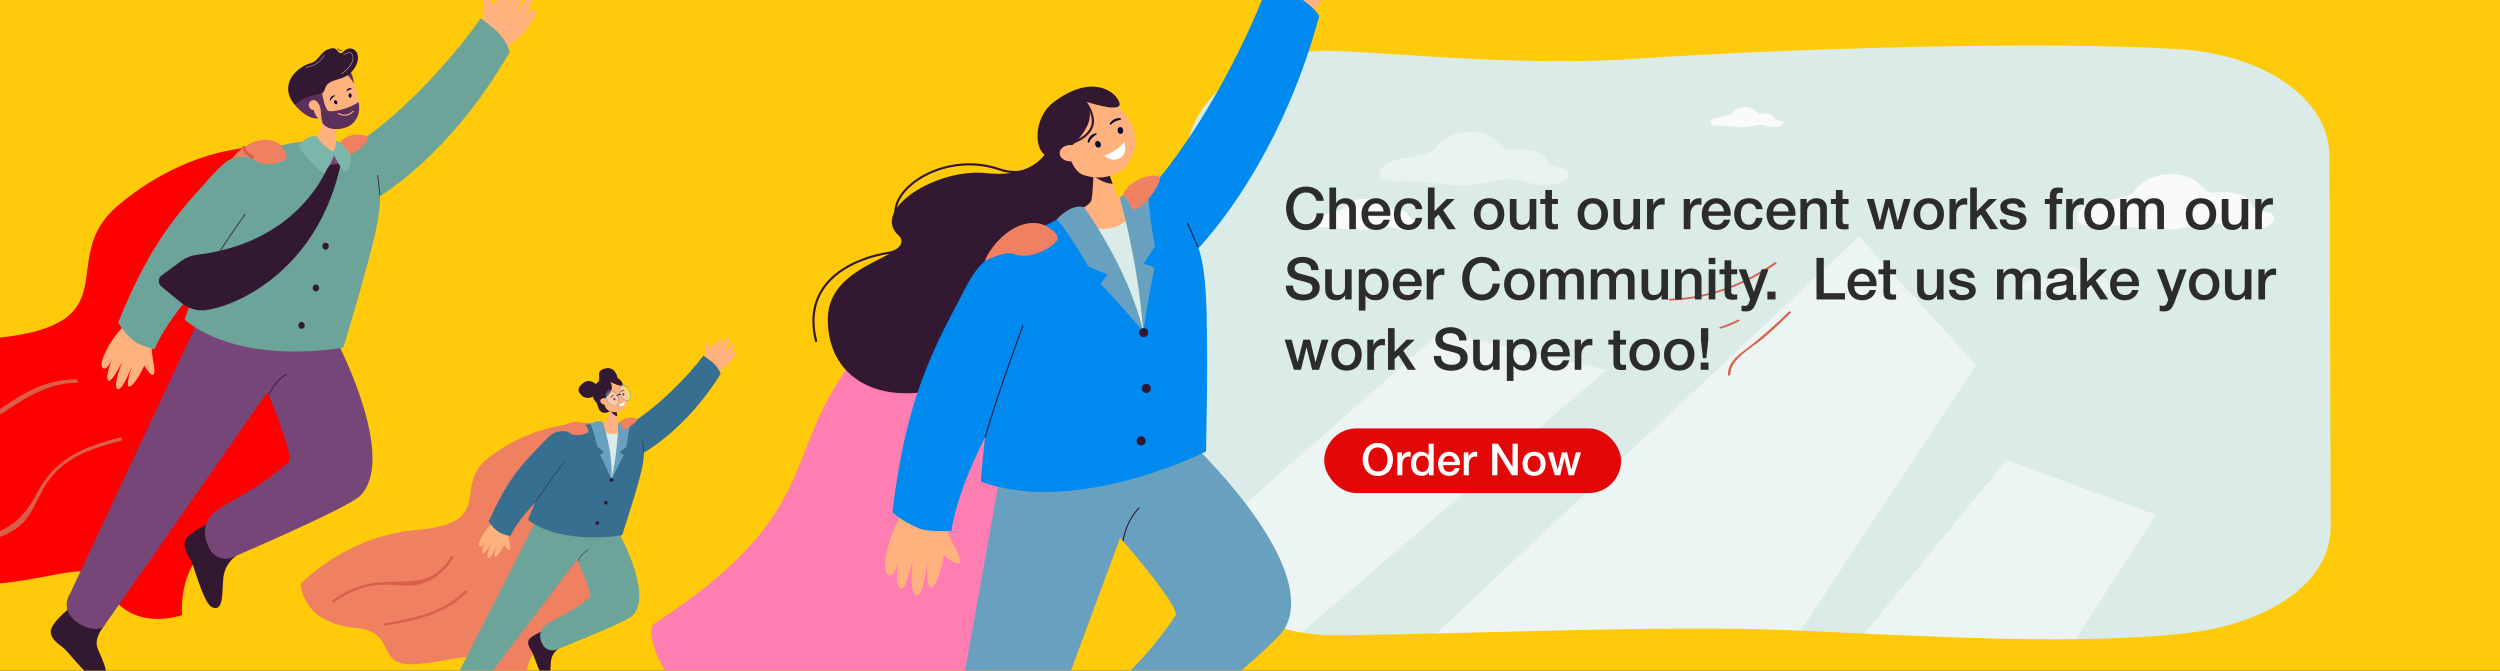 <svg width="1920" height="515" viewBox="0 0 1920 515" fill="none" xmlns="http://www.w3.org/2000/svg">
<rect x="0" y="0" width="1920" height="515" fill="#333333" stroke="none"/>
<g clip-path="url(#clip0_1007_1730)">
<rect width="1920" height="515" fill="#FFCA0A"/>
<g clip-path="url(#clip1_1007_1730)">
<path d="M1789.02 120.068L1790 404.008C1790.16 449.543 1738.42 480.349 1675.82 486.668C1604.72 493.846 1529.8 490.983 1421.41 486.118C1356.99 483.19 1333.95 480.19 1128.27 485.826C1097.66 486.584 1056.82 487.65 1026.73 487.899C963.919 488.429 912.135 451.507 911.979 405.675L911 121.737C910.843 76.202 962.063 36.518 1025.19 39.078C1083.8 41.451 1170.04 51.135 1259.88 44.936C1366.73 37.562 1569.57 31.082 1674.28 37.844C1737.24 41.911 1788.87 74.533 1789.02 120.068Z" fill="#DAEBE8"/>
<g opacity="0.5">
<path d="M1233.81 284.105L999.788 485.788C957.366 478.653 924.11 454.162 914.679 423.377L1106.86 254.719L1233.81 284.105Z" fill="white"/>
</g>
<g opacity="0.5">
<path d="M1517.61 280.433L1383 484.341C1303.75 480.639 1200.3 484.078 1103.09 486.451L1427.63 181.557L1517.61 280.433H1517.61Z" fill="white"/>
</g>
<g opacity="0.5">
<path d="M1655.83 395.471C1593.28 492.058 1594.05 490.908 1594.02 490.908C1544.12 491.419 1482.86 488.868 1431.75 486.589L1540.95 353.262L1655.83 395.474V395.471Z" fill="white"/>
</g>
<g opacity="0.4">
<path d="M1102.73 112.941C1102.73 112.941 1111.06 99.969 1132.15 101.592C1153.24 103.218 1150.73 116.223 1160.77 115.002C1170.81 113.782 1184.87 115.002 1187.88 123.131C1190.89 131.259 1204.45 126.789 1204.95 133.697C1205.46 140.606 1189.39 145.482 1170.81 139.388C1152.24 133.294 1143.2 144.123 1117.09 142.161C1090.98 140.2 1087.75 137.762 1072.3 138.982C1056.84 140.202 1057.21 131.638 1064.24 125.948C1071.27 120.257 1099.72 120.801 1102.74 112.943L1102.73 112.941Z" fill="white"/>
</g>
<g opacity="0.4">
<path d="M1574.76 210.266C1574.76 210.266 1579.02 203.631 1589.8 204.465C1600.59 205.296 1599.3 211.947 1604.43 211.322C1609.57 210.699 1616.76 211.322 1618.3 215.478C1619.84 219.634 1626.77 217.348 1627.03 220.881C1627.28 224.415 1619.07 226.907 1609.57 223.79C1600.07 220.673 1595.45 226.212 1582.1 225.208C1568.75 224.204 1567.09 222.96 1559.19 223.582C1551.29 224.204 1551.48 219.826 1555.07 216.917C1558.67 214.008 1573.22 214.284 1574.76 210.266H1574.76Z" fill="white"/>
</g>
<g opacity="0.8">
<path d="M1330.19 86.542C1330.19 86.542 1333.37 81.593 1341.42 82.212C1349.46 82.832 1348.5 87.795 1352.34 87.329C1356.17 86.864 1361.53 87.329 1362.68 90.43C1363.83 93.531 1369 91.826 1369.19 94.462C1369.39 97.098 1363.26 98.959 1356.17 96.632C1349.08 94.308 1345.63 98.44 1335.67 97.69C1325.71 96.941 1324.48 96.013 1318.58 96.478C1312.69 96.943 1312.83 93.675 1315.51 91.504C1318.19 89.334 1329.04 89.54 1330.19 86.542V86.542Z" fill="white"/>
</g>
<g opacity="0.8">
<path d="M1031.65 159.533C1031.65 159.533 1036.54 151.919 1048.92 152.871C1061.3 153.827 1059.82 161.46 1065.72 160.743C1071.61 160.029 1079.86 160.743 1081.63 165.513C1083.4 170.284 1091.36 167.659 1091.65 171.715C1091.95 175.771 1082.52 178.634 1071.61 175.054C1060.71 171.477 1055.4 177.833 1040.08 176.683C1024.75 175.531 1022.85 174.102 1013.78 174.816C1004.71 175.531 1004.92 170.506 1009.05 167.164C1013.18 163.825 1029.88 164.142 1031.65 159.531L1031.65 159.533Z" fill="white"/>
</g>
<g opacity="0.8">
<path d="M1640 145.774C1640 145.774 1648.68 132.253 1670.66 133.946C1692.64 135.64 1690.02 149.194 1700.48 147.922C1710.95 146.651 1725.6 147.922 1728.74 156.392C1731.88 164.861 1746.01 160.204 1746.53 167.405C1747.06 174.605 1730.31 179.687 1710.95 173.333C1691.59 166.98 1682.17 178.269 1654.96 176.223C1627.75 174.18 1624.38 171.637 1608.28 172.909C1592.17 174.18 1592.56 165.254 1599.88 159.325C1607.2 153.396 1636.86 153.959 1640 145.771V145.774Z" fill="white"/>
</g>
<path d="M1282.39 230.858C1314.1 229.805 1341.25 218.362 1364.14 202.595C1365.02 201.992 1363.71 201.017 1362.83 201.621C1340.26 217.164 1313.7 228.442 1282.4 229.478C1281.21 229.519 1281.2 230.896 1282.4 230.858H1282.39Z" fill="#D96048"/>
<path d="M1328.87 287.801C1328.86 275.475 1344.77 267.761 1354.74 259.332C1362.01 253.187 1368.66 246.66 1375.33 240.155C1376.05 239.449 1374.44 238.762 1373.73 239.46C1363.37 249.556 1352.78 259.194 1340.75 268.205C1333.02 273.995 1327.01 279.304 1327.02 287.798C1327.02 288.686 1328.87 288.686 1328.87 287.798V287.801Z" fill="#D96048"/>
<path d="M1321.91 252.308C1326.72 250.776 1331.28 248.923 1335.6 246.742C1336.58 246.246 1335.66 245.05 1334.67 245.551C1330.34 247.735 1325.79 249.588 1320.98 251.117C1319.88 251.466 1320.83 252.654 1321.91 252.308Z" fill="#D96048"/>
</g>
<g clip-path="url(#clip2_1007_1730)">
<path d="M455.758 324.829C455.758 324.829 414.464 321.308 375.376 351.431C346.032 374.041 382.791 401.507 318.998 407.108C265.367 411.822 231 448.301 231 448.301C231 448.301 231 478.484 273.52 482.296C305.901 485.199 287.408 512.441 318.835 510.045C350.265 507.645 363.329 498.568 370.364 511.759C380.593 530.942 404.426 523.091 404.426 523.091C404.426 523.091 400.595 488.861 438.856 487.095C468.271 485.739 465.517 419.054 464.899 396.037C464.284 373.02 455.755 324.833 455.755 324.833L455.758 324.829Z" fill="#EF8062"/>
<path d="M429.213 498.158C429.213 498.158 424.227 500.811 423.24 507.027C422.457 511.934 423.814 522.543 417.867 519.696C414.453 518.064 410.589 505.082 409.084 501.598C407.578 498.114 404.657 495.49 405.849 491.902C407.165 487.952 421.011 482.911 421.011 482.911C421.011 482.911 420.359 487.639 421.6 490.315C423.385 494.167 429.213 498.162 429.213 498.162V498.158Z" fill="#331832"/>
<path d="M559.396 279.417C555.502 283.315 552.252 285.197 552.252 285.197C552.252 285.197 541.07 279.861 540.992 278.717C540.813 276.075 541.741 270.843 541.621 268.198C541.569 267.054 541.677 263.201 542.907 263.048C543.976 262.914 545.474 266.077 545.992 267.65C550.397 261.446 559.936 254.321 551.761 267.981C551.768 267.985 551.779 267.989 551.787 267.996C552.755 266.692 558.665 258.345 560.111 260.291C561.385 262.008 557.249 268.447 555.681 270.612C555.703 270.627 555.721 270.646 555.744 270.661C557.551 268.596 562.846 262.653 563.498 264.624C564.318 267.098 559.217 273.534 559.217 273.534C559.217 273.534 563.547 267.605 564.866 270.366C565.767 272.252 561.836 276.731 560.145 278.717C559.902 279.004 559.649 279.231 559.396 279.414V279.417Z" fill="#FFB27D"/>
<path d="M462.365 404.458L369.239 527.249C365.599 532.369 346.17 524.678 353.604 513.809L413.548 396.183C414.382 394.796 430.271 403.773 431.873 403.601C440.574 402.674 462.361 404.458 462.361 404.458H462.365Z" fill="#6DA49A"/>
<path d="M465.372 404.902C468.062 405.178 470.995 401.735 472.325 403.944C478.73 414.586 501.315 458.176 485.501 473.043C480.005 478.212 426.511 499.224 426.511 499.224C422.692 500.189 418.671 498.52 416.86 495.222C413.406 488.936 414.162 483.175 420.367 479.151C428.151 474.105 439.151 470.245 453.12 458.772C455.199 457.065 445.105 432.647 440.127 423.309C438.886 420.977 438.953 418.223 440.306 415.95L444.777 408.442C446.424 405.681 445.321 403.355 448.678 403.698L465.368 404.898L465.372 404.902Z" fill="#6DA49A"/>
<path d="M443.961 430.982L443.645 430.818C447.136 424.088 451.883 422.028 451.928 422.009L452.066 422.333C452.017 422.352 447.382 424.375 443.958 430.978L443.961 430.982Z" fill="#331832"/>
<path d="M540.251 273.086C528.304 289.001 502.474 315.737 480.381 327.486C477.933 328.786 477.643 334.249 480.098 338.269C482.401 342.04 489.354 350.037 490.785 349.553C493.214 348.725 526.232 330.884 553.397 287.276C553.397 287.276 552.528 283.423 548.34 279.253C546.593 277.513 540.258 273.09 540.258 273.09L540.251 273.086Z" fill="#366F90"/>
<path d="M494.153 345.785C491.694 323.521 491.392 323.596 491.392 323.596C491.392 323.596 478.317 325.764 472.746 326.01C466.478 326.286 464.623 324.937 461.519 324.859C445.127 324.453 425.859 335.553 423.534 353.491C422.498 361.484 419.707 366.384 415.813 375.025C408.979 390.183 405.648 398.728 405.566 399.402C432.328 419.173 477.802 411.032 477.802 411.032C486.134 385.324 488.199 377.958 490.777 368.791C495.7 351.285 494.358 346.773 494.149 345.785H494.153Z" fill="#366F90"/>
<path d="M472.888 325.783C472.888 325.783 444.002 323.793 427.32 331.685C422.502 333.966 418.601 338.415 415.713 341.396L443.112 348.069L472.888 325.787V325.783Z" fill="#366F90"/>
<path d="M472.888 340.065C471.166 340.065 462.551 332.17 460.733 324.84C460.744 324.84 465.148 324.21 465.916 322.828C467.019 320.842 468.979 314.98 468.979 314.98L469.005 313.643L473.097 301.495L473.678 313.602L473.823 316.557L473.831 316.706L473.98 319.787V319.843L474.032 320.872L474.129 322.947C474.214 324.635 474.751 325.149 476.908 325.615C476.908 325.615 475.373 340.069 472.892 340.069L472.888 340.065Z" fill="#FFB27D"/>
<path d="M473.976 319.784C471.129 318.796 468.957 315.737 468.957 315.737L469.363 315.748L473.827 316.706L473.976 319.787V319.784Z" fill="#331832"/>
<path d="M494.228 347.317L493.188 338.758L493.539 338.717L494.578 347.279L494.228 347.317Z" fill="#331832"/>
<path d="M371.624 409.433C374.639 404.902 377.433 402.465 377.433 402.465C377.433 402.465 389.506 405.666 389.819 406.773C390.542 409.332 390.714 414.635 391.381 417.206C391.671 418.32 392.361 422.121 391.183 422.493C390.162 422.818 388.038 419.989 387.203 418.54C384.167 425.43 376.286 434.153 381.476 419.263C381.469 419.263 381.458 419.255 381.45 419.255C380.768 420.712 376.699 429.976 374.881 428.329C373.275 426.876 376.002 419.807 377.09 417.396C377.068 417.385 377.042 417.37 377.02 417.359C375.675 419.714 371.71 426.507 370.663 424.688C369.347 422.411 373.018 415.171 373.018 415.171C373.018 415.171 369.999 421.774 368.129 419.304C366.855 417.62 369.783 412.507 371.032 410.253C371.211 409.929 371.412 409.66 371.624 409.433Z" fill="#FFB27D"/>
<path d="M391.846 411.773C400.271 393.988 421.615 375.766 438.856 358.067C442.85 353.964 434.947 349.59 437.66 347.518C439.843 345.852 438.949 340.386 435.707 336.887C432.667 333.604 426.653 332.08 425.352 332.818C423.142 334.07 420.251 336.894 415.712 341.399C399.95 357.046 388.612 370.356 375.376 400.535C375.376 400.535 377.466 404.347 382.21 408.091C384.893 410.212 391.846 411.777 391.846 411.777V411.773Z" fill="#366F90"/>
<path d="M411.103 386.137L410.805 385.947C419.528 372.607 432.827 355.153 432.958 354.982L433.241 355.194C433.107 355.373 419.815 372.812 411.103 386.14V386.137Z" fill="#331832"/>
<path d="M427.32 331.685C427.32 331.685 434.538 330.273 436.818 332.136C441.796 336.213 451.272 333.276 451.902 331.566C452.531 329.852 449.957 326.096 446.927 324.829C439.013 321.527 429.593 328.395 427.32 331.685V331.685Z" fill="#EF8062"/>
<path d="M460.729 329.077C460.729 329.077 468.554 337.394 477.747 330.757C477.747 330.757 475.783 354.628 470.175 367.017C470.078 367.23 469.761 367.971 469.627 368.146L460.733 329.081L460.729 329.077Z" fill="#DAEBE8"/>
<path d="M462.984 324.367C462.984 324.367 470.958 347.056 469.627 368.143C469.627 368.143 463.256 353.554 460.834 349.571L463.859 347.298L458.762 343.02C458.762 343.02 455.501 329.122 453.355 325.563C453.355 325.563 459.365 321.796 462.984 324.371V324.367Z" fill="#68A1BF"/>
<path d="M474.848 324.829C474.848 324.829 474.654 345.804 469.627 368.143C469.627 368.143 476.704 353.554 479.126 349.571L476.1 347.298L481.197 343.02C481.197 343.02 482.695 328.507 484.842 324.948C484.842 324.948 478.466 322.258 474.848 324.833V324.829Z" fill="#68A1BF"/>
<path d="M476.145 324.154C476.145 324.154 477.21 325.824 477.691 328.995C478.172 332.166 489.112 324.825 489.112 322.224C489.112 320.596 479.852 319.221 476.145 324.158V324.154Z" fill="#EF8062"/>
<path d="M468.2 368.556C468.2 367.748 468.856 367.092 469.665 367.092C470.473 367.092 471.129 367.748 471.129 368.556C471.129 369.365 470.473 370.021 469.665 370.021C468.856 370.021 468.2 369.365 468.2 368.556Z" fill="#331832"/>
<path d="M463.789 386.043C463.789 385.235 464.444 384.579 465.253 384.579C466.062 384.579 466.717 385.235 466.717 386.043C466.717 386.852 466.062 387.508 465.253 387.508C464.444 387.508 463.789 386.852 463.789 386.043Z" fill="#331832"/>
<path d="M457.293 401.738C457.293 400.93 457.949 400.274 458.758 400.274C459.566 400.274 460.222 400.93 460.222 401.738C460.222 402.547 459.566 403.203 458.758 403.203C457.949 403.203 457.293 402.547 457.293 401.738Z" fill="#331832"/>
<path d="M474.211 289.672C474.211 289.672 472.485 281.269 465.018 282.913C457.551 284.556 460.96 289.445 460.103 291.256C459.246 293.066 463.904 296.066 467.559 295.47C471.215 294.874 474.207 289.668 474.207 289.668L474.211 289.672Z" fill="#331832"/>
<path d="M457.156 308.057C457.156 308.057 458.516 309.395 459.623 313.188C461.243 318.733 467.91 317.313 468.457 315.1C468.524 314.828 463.271 306.95 463.271 306.95L460.893 307.01L457.156 308.057V308.057Z" fill="#331832"/>
<path d="M477.484 315.172C482.476 312.012 483.384 304.492 479.513 298.377C475.641 292.262 468.455 289.867 463.463 293.027C458.472 296.188 457.564 303.707 461.435 309.823C465.307 315.938 472.493 318.333 477.484 315.172Z" fill="#FFB27D"/>
<path d="M468.718 293.316C468.681 293.816 473.689 298.637 463.87 306.656C454.052 314.679 452.416 297.84 460.11 292.638C471.222 285.126 477.627 291.677 478.246 295.086C478.865 298.496 468.722 293.32 468.722 293.32L468.718 293.316Z" fill="#331832"/>
<path d="M463.908 304.104C463.908 304.104 462.402 311.385 466.837 315.1C466.837 315.1 462.589 313.937 461.892 312.95C461.195 311.962 459.552 307.848 459.552 307.848L463.908 304.104V304.104Z" fill="#331832"/>
<path d="M463.65 310.662C465.29 310.993 466.788 310.196 467 308.881C467.213 307.565 466.058 306.231 464.418 305.896C462.778 305.564 461.281 306.362 461.068 307.677C460.856 308.992 462.011 310.326 463.65 310.662Z" fill="#FFB27D"/>
<path d="M471.412 303.642C471.461 303.586 471.487 303.511 471.476 303.433C471.453 303.302 471.327 303.213 471.196 303.239C471.118 303.254 469.285 303.411 468.893 305.497C468.867 305.628 468.949 305.754 469.084 305.78C469.214 305.807 469.315 305.713 469.37 305.59C469.922 304.368 471.219 303.724 471.282 303.712C471.334 303.701 471.383 303.675 471.416 303.638L471.412 303.642Z" fill="#080435"/>
<path d="M471.189 306.909C471.479 307.409 472.008 307.64 472.374 307.427C472.739 307.215 472.798 306.641 472.508 306.142C472.217 305.643 471.688 305.411 471.323 305.624C470.958 305.836 470.898 306.41 471.189 306.909Z" fill="#080435"/>
<path d="M479.45 300.113C479.517 300.083 479.569 300.02 479.588 299.945C479.617 299.815 479.535 299.688 479.401 299.658C479.323 299.643 477.572 299.092 476.413 300.877C476.338 300.989 476.368 301.138 476.476 301.212C476.588 301.287 476.715 301.238 476.815 301.145C477.791 300.221 479.234 300.117 479.297 300.128C479.349 300.139 479.405 300.132 479.45 300.109V300.113Z" fill="#080435"/>
<path d="M477.993 303.056C478.071 303.627 478.47 304.044 478.887 303.988C479.304 303.928 479.58 303.418 479.502 302.848C479.424 302.278 479.025 301.86 478.608 301.916C478.19 301.976 477.915 302.486 477.993 303.056Z" fill="#080435"/>
<g opacity="0.3">
<path d="M466.009 306.351C466.833 309.503 469.441 311.988 471.837 311.903C474.233 311.817 475.511 309.194 474.691 306.041C473.868 302.889 471.26 300.404 468.864 300.489C466.468 300.575 465.19 303.198 466.009 306.351V306.351Z" fill="white"/>
</g>
<g opacity="0.3">
<path d="M476.096 302.341C477.248 305.322 479.904 307.617 482.032 307.465C484.16 307.312 484.953 304.771 483.802 301.79C482.651 298.809 479.994 296.513 477.866 296.666C475.738 296.819 474.945 299.36 476.096 302.341Z" fill="white"/>
</g>
<path d="M466.698 308.557C466.788 308.698 466.881 308.84 466.978 308.97C467.902 310.282 469.132 311.269 470.406 311.694C470.913 311.865 471.427 311.947 471.937 311.921C472.426 311.899 472.88 311.787 473.29 311.586C473.402 311.534 473.51 311.47 473.614 311.407C473.961 311.184 474.274 310.893 474.538 310.539C475.194 309.663 475.507 308.489 475.451 307.182C475.433 306.641 475.347 306.079 475.205 305.505C475.053 304.909 474.844 304.338 474.576 303.798C474.468 303.567 474.348 303.347 474.214 303.127C473.07 301.208 471.285 299.833 469.523 299.617C469.303 299.587 469.083 299.58 468.867 299.587C467.805 299.632 466.903 300.109 466.266 300.97C465.454 302.054 465.167 303.593 465.446 305.277C465.484 305.52 465.539 305.762 465.599 306.004C465.636 306.149 465.677 306.291 465.722 306.436C465.849 306.85 466.009 307.252 466.188 307.64C466.337 307.957 466.508 308.266 466.691 308.557H466.698ZM474.814 309.101C474.676 309.551 474.479 309.958 474.218 310.304C473.991 310.613 473.726 310.863 473.424 311.057C472.984 311.336 472.478 311.497 471.923 311.523C471.397 311.545 470.861 311.452 470.339 311.247C469.061 310.77 467.857 309.693 467 308.292C466.87 308.076 466.747 307.852 466.631 307.625C466.523 307.409 466.423 307.189 466.333 306.958C466.195 306.619 466.084 306.272 465.99 305.915C465.908 305.587 465.841 305.259 465.808 304.935C465.782 304.752 465.767 304.577 465.763 304.394C465.763 304.383 465.763 304.376 465.763 304.361C465.763 304.342 465.763 304.324 465.763 304.305C465.748 303.955 465.763 303.619 465.804 303.299C465.905 302.494 466.173 301.775 466.59 301.212C466.896 300.802 467.268 300.489 467.697 300.288C468.058 300.113 468.453 300.012 468.886 299.997C469.05 299.99 469.214 299.994 469.377 300.012C471.069 300.169 472.794 301.499 473.897 303.377C474.028 303.593 474.147 303.82 474.259 304.055C474.49 304.547 474.68 305.065 474.822 305.605C474.959 306.146 475.038 306.686 475.053 307.2C475.079 307.875 475 308.512 474.825 309.082C474.821 309.089 474.818 309.097 474.818 309.104L474.814 309.101Z" fill="#68A1BF"/>
<path d="M476.92 303.988C477.013 304.137 477.11 304.283 477.21 304.424C477.311 304.566 477.415 304.704 477.523 304.834C477.59 304.927 477.665 305.017 477.739 305.102C477.747 305.113 477.762 305.128 477.769 305.14C477.832 305.214 477.892 305.281 477.959 305.356C477.967 305.356 477.967 305.359 477.97 305.363C477.434 304.715 476.957 303.943 476.592 303.101C476.562 303.101 476.51 303.101 476.435 303.101C476.51 303.258 476.588 303.407 476.674 303.56C476.756 303.709 476.841 303.85 476.927 303.992L476.92 303.988ZM476.92 303.988C477.013 304.137 477.11 304.283 477.21 304.424C477.311 304.566 477.415 304.704 477.523 304.834C477.59 304.927 477.665 305.017 477.739 305.102C477.747 305.113 477.762 305.128 477.769 305.14C477.832 305.214 477.892 305.281 477.959 305.356C477.967 305.356 477.967 305.359 477.97 305.363C477.434 304.715 476.957 303.943 476.592 303.101C476.562 303.101 476.51 303.101 476.435 303.101C476.51 303.258 476.588 303.407 476.674 303.56C476.756 303.709 476.841 303.85 476.927 303.992L476.92 303.988ZM476.92 303.988C477.013 304.137 477.11 304.283 477.21 304.424C477.311 304.566 477.415 304.704 477.523 304.834C477.59 304.927 477.665 305.017 477.739 305.102C477.747 305.113 477.762 305.128 477.769 305.14C477.832 305.214 477.892 305.281 477.959 305.356C477.967 305.356 477.967 305.359 477.97 305.363C477.434 304.715 476.957 303.943 476.592 303.101C476.562 303.101 476.51 303.101 476.435 303.101C476.51 303.258 476.588 303.407 476.674 303.56C476.756 303.709 476.841 303.85 476.927 303.992L476.92 303.988ZM476.92 303.988C477.013 304.137 477.11 304.283 477.21 304.424C477.311 304.566 477.415 304.704 477.523 304.834C477.59 304.927 477.665 305.017 477.739 305.102C477.747 305.113 477.762 305.128 477.769 305.14C477.832 305.214 477.892 305.281 477.959 305.356C477.967 305.356 477.967 305.359 477.97 305.363C477.434 304.715 476.957 303.943 476.592 303.101C476.562 303.101 476.51 303.101 476.435 303.101C476.51 303.258 476.588 303.407 476.674 303.56C476.756 303.709 476.841 303.85 476.927 303.992L476.92 303.988ZM476.92 303.988C477.013 304.137 477.11 304.283 477.21 304.424C477.311 304.566 477.415 304.704 477.523 304.834C477.59 304.927 477.665 305.017 477.739 305.102C477.747 305.113 477.762 305.128 477.769 305.14C477.832 305.214 477.892 305.281 477.959 305.356C477.967 305.356 477.967 305.359 477.97 305.363C477.434 304.715 476.957 303.943 476.592 303.101C476.562 303.101 476.51 303.101 476.435 303.101C476.51 303.258 476.588 303.407 476.674 303.56C476.756 303.709 476.841 303.85 476.927 303.992L476.92 303.988ZM476.92 303.988C477.013 304.137 477.11 304.283 477.21 304.424C477.311 304.566 477.415 304.704 477.523 304.834C477.59 304.927 477.665 305.017 477.739 305.102C477.747 305.113 477.762 305.128 477.769 305.14C477.832 305.214 477.892 305.281 477.959 305.356C477.967 305.356 477.967 305.359 477.97 305.363C477.434 304.715 476.957 303.943 476.592 303.101C476.562 303.101 476.51 303.101 476.435 303.101C476.51 303.258 476.588 303.407 476.674 303.56C476.756 303.709 476.841 303.85 476.927 303.992L476.92 303.988ZM476.92 303.988C477.013 304.137 477.11 304.283 477.21 304.424C477.311 304.566 477.415 304.704 477.523 304.834C477.59 304.927 477.665 305.017 477.739 305.102C477.747 305.113 477.762 305.128 477.769 305.14C477.832 305.214 477.892 305.281 477.959 305.356C477.967 305.356 477.967 305.359 477.97 305.363C477.434 304.715 476.957 303.943 476.592 303.101C476.562 303.101 476.51 303.101 476.435 303.101C476.51 303.258 476.588 303.407 476.674 303.56C476.756 303.709 476.841 303.85 476.927 303.992L476.92 303.988ZM476.92 303.988C477.013 304.137 477.11 304.283 477.21 304.424C477.311 304.566 477.415 304.704 477.523 304.834C477.59 304.927 477.665 305.017 477.739 305.102C477.747 305.113 477.762 305.128 477.769 305.14C477.832 305.214 477.892 305.281 477.959 305.356C477.967 305.356 477.967 305.359 477.97 305.363C477.434 304.715 476.957 303.943 476.592 303.101C476.562 303.101 476.51 303.101 476.435 303.101C476.51 303.258 476.588 303.407 476.674 303.56C476.756 303.709 476.841 303.85 476.927 303.992L476.92 303.988ZM476.908 304.573C477.527 305.561 478.291 306.392 479.107 306.969H479.111C479.93 307.554 480.806 307.875 481.644 307.849C481.697 307.849 481.749 307.841 481.801 307.837C481.808 307.837 481.812 307.837 481.816 307.837C482.237 307.8 482.624 307.67 482.967 307.457C483.258 307.275 483.519 307.032 483.735 306.734C484.592 305.561 484.76 303.653 484.182 301.633C483.239 298.339 480.601 295.731 478.306 295.805C478.257 295.805 478.205 295.805 478.16 295.817H478.157C477.959 295.835 477.78 295.865 477.601 295.917C477.352 295.992 477.124 296.103 476.912 296.245C476.648 296.42 476.42 296.647 476.212 296.923C475.358 298.093 475.187 300.005 475.768 302.024C475.805 302.155 475.846 302.285 475.887 302.416C475.966 302.654 476.059 302.893 476.159 303.124C476.368 303.638 476.625 304.122 476.908 304.573V304.573ZM477.963 305.359C477.426 304.711 476.949 303.94 476.584 303.098C476.48 302.852 476.383 302.602 476.294 302.352C476.245 302.207 476.2 302.058 476.156 301.909C475.884 300.955 475.783 300.038 475.846 299.222C475.91 298.436 476.133 297.747 476.498 297.221C476.51 297.199 476.525 297.177 476.539 297.158C476.726 296.905 476.946 296.696 477.195 296.539C477.411 296.405 477.654 296.308 477.914 296.256C478.045 296.23 478.172 296.211 478.309 296.208C480.433 296.133 482.893 298.619 483.791 301.749C483.791 301.764 483.798 301.775 483.802 301.79C483.802 301.79 483.803 301.792 483.806 301.797C483.806 301.797 483.806 301.812 483.813 301.816C483.813 301.819 483.813 301.827 483.813 301.831C484.331 303.709 484.174 305.441 483.403 306.503C483.016 307.04 482.479 307.357 481.853 307.431C481.779 307.446 481.708 307.446 481.633 307.45C481.57 307.45 481.507 307.454 481.443 307.446C481.428 307.446 481.406 307.446 481.387 307.446C481.387 307.446 481.384 307.446 481.38 307.446C481.376 307.446 481.372 307.446 481.369 307.446C480.858 307.424 480.329 307.249 479.807 306.954C479.185 306.608 478.581 306.09 478.037 305.456C478.015 305.426 477.989 305.397 477.963 305.371V305.359ZM476.92 303.988C477.013 304.137 477.11 304.283 477.21 304.424C477.311 304.566 477.415 304.704 477.523 304.834C477.59 304.927 477.665 305.017 477.739 305.102C477.747 305.113 477.762 305.128 477.769 305.14C477.832 305.214 477.892 305.281 477.959 305.356C477.967 305.356 477.967 305.359 477.97 305.363C477.434 304.715 476.957 303.943 476.592 303.101C476.562 303.101 476.51 303.101 476.435 303.101C476.51 303.258 476.588 303.407 476.674 303.56C476.756 303.709 476.841 303.85 476.927 303.992L476.92 303.988ZM476.92 303.988C477.013 304.137 477.11 304.283 477.21 304.424C477.311 304.566 477.415 304.704 477.523 304.834C477.59 304.927 477.665 305.017 477.739 305.102C477.747 305.113 477.762 305.128 477.769 305.14C477.832 305.214 477.892 305.281 477.959 305.356C477.967 305.356 477.967 305.359 477.97 305.363C477.434 304.715 476.957 303.943 476.592 303.101C476.562 303.101 476.51 303.101 476.435 303.101C476.51 303.258 476.588 303.407 476.674 303.56C476.756 303.709 476.841 303.85 476.927 303.992L476.92 303.988ZM476.92 303.988C477.013 304.137 477.11 304.283 477.21 304.424C477.311 304.566 477.415 304.704 477.523 304.834C477.59 304.927 477.665 305.017 477.739 305.102C477.747 305.113 477.762 305.128 477.769 305.14C477.832 305.214 477.892 305.281 477.959 305.356C477.967 305.356 477.967 305.359 477.97 305.363C477.434 304.715 476.957 303.943 476.592 303.101C476.562 303.101 476.51 303.101 476.435 303.101C476.51 303.258 476.588 303.407 476.674 303.56C476.756 303.709 476.841 303.85 476.927 303.992L476.92 303.988ZM476.92 303.988C477.013 304.137 477.11 304.283 477.21 304.424C477.311 304.566 477.415 304.704 477.523 304.834C477.59 304.927 477.665 305.017 477.739 305.102C477.747 305.113 477.762 305.128 477.769 305.14C477.832 305.214 477.892 305.281 477.959 305.356C477.967 305.356 477.967 305.359 477.97 305.363C477.434 304.715 476.957 303.943 476.592 303.101C476.562 303.101 476.51 303.101 476.435 303.101C476.51 303.258 476.588 303.407 476.674 303.56C476.756 303.709 476.841 303.85 476.927 303.992L476.92 303.988ZM476.92 303.988C477.013 304.137 477.11 304.283 477.21 304.424C477.311 304.566 477.415 304.704 477.523 304.834C477.59 304.927 477.665 305.017 477.739 305.102C477.747 305.113 477.762 305.128 477.769 305.14C477.832 305.214 477.892 305.281 477.959 305.356C477.967 305.356 477.967 305.359 477.97 305.363C477.434 304.715 476.957 303.943 476.592 303.101C476.562 303.101 476.51 303.101 476.435 303.101C476.51 303.258 476.588 303.407 476.674 303.56C476.756 303.709 476.841 303.85 476.927 303.992L476.92 303.988ZM476.92 303.988C477.013 304.137 477.11 304.283 477.21 304.424C477.311 304.566 477.415 304.704 477.523 304.834C477.59 304.927 477.665 305.017 477.739 305.102C477.747 305.113 477.762 305.128 477.769 305.14C477.832 305.214 477.892 305.281 477.959 305.356C477.967 305.356 477.967 305.359 477.97 305.363C477.434 304.715 476.957 303.943 476.592 303.101C476.562 303.101 476.51 303.101 476.435 303.101C476.51 303.258 476.588 303.407 476.674 303.56C476.756 303.709 476.841 303.85 476.927 303.992L476.92 303.988ZM476.92 303.988C477.013 304.137 477.11 304.283 477.21 304.424C477.311 304.566 477.415 304.704 477.523 304.834C477.59 304.927 477.665 305.017 477.739 305.102C477.747 305.113 477.762 305.128 477.769 305.14C477.832 305.214 477.892 305.281 477.959 305.356C477.967 305.356 477.967 305.359 477.97 305.363C477.434 304.715 476.957 303.943 476.592 303.101C476.562 303.101 476.51 303.101 476.435 303.101C476.51 303.258 476.588 303.407 476.674 303.56C476.756 303.709 476.841 303.85 476.927 303.992L476.92 303.988Z" fill="#68A1BF"/>
<path d="M476.852 303.045C476.949 302.986 477.016 302.885 477.028 302.766C477.05 302.561 476.901 302.375 476.692 302.356C476.625 302.349 475.053 302.207 473.566 303.679C473.417 303.824 473.417 304.063 473.566 304.208C473.711 304.353 473.95 304.353 474.099 304.208C475.332 302.986 476.599 303.101 476.614 303.101C476.7 303.109 476.785 303.09 476.852 303.045Z" fill="#331832"/>
<path d="M458.87 296.223C458.87 296.223 453.489 289.538 447.572 294.374C441.655 299.211 445.224 301.995 446.994 304.007C448.313 305.508 452.587 306.559 455.579 304.379C458.572 302.196 458.87 296.223 458.87 296.223Z" fill="#331832"/>
<path d="M475.243 310.729C475.243 310.729 478.72 310.01 479.592 308.281C479.592 308.281 480.236 310.975 478.392 311.679C476.547 312.38 475.243 310.729 475.243 310.729V310.729Z" fill="white"/>
<path d="M256.446 462.588C267.118 454.994 279.076 449.851 292.293 449.065C300.993 448.547 309.683 450.634 318.343 449.408C331.478 447.552 341.356 439.645 348.022 428.534C348.652 427.483 347.012 426.529 346.382 427.576C332.051 451.461 312.571 445.134 289.494 447.452C276.814 448.726 265.788 453.615 255.489 460.948C254.501 461.652 255.448 463.299 256.446 462.588V462.588Z" fill="#D96048"/>
<path d="M357.185 453.566C340.425 470.413 317.728 474.907 295.184 478.737C293.981 478.942 294.491 480.772 295.687 480.567C318.589 476.673 341.58 471.941 358.526 454.908C359.391 454.04 358.046 452.698 357.185 453.566V453.566Z" fill="#D96048"/>
</g>
<g clip-path="url(#clip3_1007_1730)">
<path d="M220.182 113.154C220.182 113.154 156.803 102.415 90.796 157.646C41.248 199.108 103.315 249.464 -4.404 259.738C-94.967 268.376 -153 335.269 -153 335.269C-153 335.269 -153 390.612 -81.201 397.601C-26.523 402.925 -57.75 452.874 -4.68 448.479C48.391 444.083 70.456 427.433 82.336 451.621C99.605 486.799 139.853 472.395 139.853 472.395C139.853 472.395 133.387 409.631 197.994 406.392C247.665 403.901 243.013 281.638 241.976 239.429C240.939 197.225 220.186 113.154 220.186 113.154H220.182Z" fill="#FE0000"/>
<path d="M181.707 426.686C181.707 426.686 173.291 431.551 171.621 442.946C170.304 451.946 172.589 471.392 162.546 466.174C156.783 463.181 150.259 439.377 147.719 432.986C145.174 426.595 140.241 421.789 142.26 415.205C144.481 407.961 167.862 398.716 167.862 398.716C167.862 398.716 166.762 407.385 168.855 412.293C171.871 419.361 181.712 426.686 181.712 426.686H181.707Z" fill="#331832"/>
<path d="M80.434 480.023C80.434 480.023 71.566 489.802 75.025 498.108C78.484 506.415 87.411 523.833 76.283 523.385C69.896 523.129 55.196 504.105 50.519 499.341C45.841 494.577 39.557 492.299 38.997 485.385C38.383 477.783 58.163 463.214 58.163 463.214C58.163 463.214 60.242 469.589 63.956 473.184C69.311 478.364 80.429 480.023 80.429 480.023H80.434Z" fill="#331832"/>
<path d="M401.538 25.605C394.959 32.753 389.476 36.2 389.476 36.2C389.476 36.2 370.595 26.416 370.463 24.319C370.163 19.475 371.73 9.878 371.524 5.034C371.435 2.932 371.622 -4.132 373.695 -4.409C375.498 -4.654 378.029 1.144 378.903 4.031C386.342 -7.349 402.447 -20.413 388.641 4.639C388.656 4.644 388.67 4.655 388.685 4.665C390.321 2.27 400.3 -13.03 402.741 -9.461C404.893 -6.308 397.907 5.498 395.259 9.467C395.293 9.499 395.328 9.525 395.362 9.557C398.413 5.77 407.355 -5.124 408.455 -1.507C409.836 3.028 401.228 14.828 401.228 14.828C401.228 14.828 408.539 3.956 410.769 9.024C412.292 12.481 405.65 20.697 402.795 24.335C402.383 24.858 401.96 25.274 401.528 25.615L401.538 25.605Z" fill="#FFB27D"/>
<path d="M237.687 254.879L80.434 480.023C74.283 489.407 41.479 475.313 54.032 455.377L155.255 239.696C156.665 237.151 183.491 253.614 186.203 253.299C200.893 251.603 237.687 254.873 237.687 254.873V254.879Z" fill="#764678"/>
<path d="M242.767 255.695C247.312 256.196 252.264 249.891 254.509 253.94C265.328 273.454 303.458 353.375 276.76 380.641C267.48 390.121 177.148 428.649 177.148 428.649C170.697 430.42 163.912 427.353 160.852 421.309C155.02 409.78 156.297 399.217 166.772 391.844C179.914 382.594 198.49 375.515 222.078 354.479C225.586 351.353 208.543 306.578 200.141 289.453C198.043 285.18 198.156 280.128 200.446 275.956L207.997 262.187C210.778 257.125 208.916 252.862 214.581 253.492L242.767 255.695V255.695Z" fill="#764678"/>
<path d="M206.617 303.505L206.086 303.201C211.972 290.872 219.995 287.085 220.078 287.042L220.314 287.645C220.236 287.677 212.404 291.39 206.621 303.5L206.617 303.505Z" fill="#331832"/>
<path d="M369.21 13.996C349.032 43.177 305.423 92.199 268.114 113.741C263.977 116.131 263.485 126.139 267.632 133.512C271.523 140.431 283.265 155.086 285.678 154.195C289.78 152.68 345.539 119.967 391.407 40.008C391.407 40.008 389.938 32.945 382.868 25.295C379.915 22.099 369.22 13.996 369.22 13.996H369.21Z" fill="#6DA49A"/>
<path d="M291.367 147.291C287.215 106.47 286.709 106.603 286.709 106.603C286.709 106.603 264.63 110.577 255.221 111.031C244.639 111.538 241.504 109.062 236.262 108.924C208.582 108.182 176.042 128.534 172.122 161.423C170.373 176.078 165.661 185.062 159.087 200.906C147.552 228.701 141.921 244.369 141.784 245.607C186.974 281.862 263.765 266.93 263.765 266.93C277.836 219.791 281.32 206.284 285.673 189.479C293.985 157.38 291.721 149.105 291.367 147.297V147.291Z" fill="#6DA49A"/>
<path d="M255.457 110.62C255.457 110.62 206.68 106.976 178.509 121.439C170.373 125.616 163.784 133.778 158.906 139.241L205.172 151.474L255.452 110.615L255.457 110.62Z" fill="#6DA49A"/>
<path d="M255.457 136.809C252.554 136.809 238.006 122.33 234.931 108.892C234.95 108.892 242.389 107.734 243.681 105.205C245.543 101.562 248.854 90.817 248.854 90.817L248.899 88.363L255.806 66.091L256.784 88.289L257.03 93.709L257.044 93.981L257.295 99.63L257.305 99.737L257.388 101.62L257.555 105.429C257.698 108.524 258.607 109.468 262.247 110.321C262.247 110.321 259.658 136.825 255.462 136.825L255.457 136.809Z" fill="#FFB27D"/>
<path d="M291.495 150.108L289.736 134.413L290.33 134.333L292.089 150.023L291.495 150.108Z" fill="#331832"/>
<path d="M84.458 263.996C89.548 255.684 94.269 251.219 94.269 251.219C94.269 251.219 114.658 257.082 115.184 259.12C116.403 263.814 116.692 273.534 117.822 278.245C118.309 280.288 119.473 287.255 117.493 287.938C115.769 288.536 112.182 283.35 110.772 280.688C105.643 293.321 92.338 309.315 101.103 282.017C101.089 282.017 101.074 282.006 101.059 282.001C99.909 284.673 93.036 301.659 89.965 298.635C87.253 295.967 91.857 283.009 93.694 278.592C93.655 278.57 93.616 278.544 93.572 278.522C91.302 282.838 84.605 295.295 82.837 291.966C80.616 287.789 86.811 274.516 86.811 274.516C86.811 274.516 81.711 286.621 78.557 282.097C76.405 279.008 81.353 269.635 83.46 265.5C83.765 264.903 84.099 264.412 84.458 263.996V263.996Z" fill="#FFB27D"/>
<path d="M118.609 268.285C132.837 235.673 168.879 202.261 197.989 169.804C204.735 162.282 191.386 154.259 195.97 150.46C199.655 147.403 198.146 137.385 192.673 130.972C187.539 124.955 177.379 122.159 175.183 123.509C171.449 125.803 166.565 130.983 158.906 139.241C132.287 167.932 113.145 192.339 90.791 247.671C90.791 247.671 94.319 254.66 102.332 261.526C106.862 265.409 118.609 268.28 118.609 268.28V268.285Z" fill="#6DA49A"/>
<path d="M151.124 221.291L150.623 220.933C165.357 196.478 187.81 164.475 188.031 164.155L188.502 164.555C188.276 164.87 165.838 196.857 151.119 221.296L151.124 221.291Z" fill="#331832"/>
<path d="M178.514 121.439C178.514 121.439 190.703 118.846 194.55 122.266C202.961 129.74 218.958 124.357 220.019 121.22C221.085 118.078 216.737 111.186 211.623 108.87C198.254 102.815 182.356 115.411 178.514 121.439Z" fill="#EF8062"/>
<path d="M260.96 109.633C260.96 109.633 262.763 112.695 263.574 118.505C264.384 124.315 282.857 110.86 282.862 106.085C282.862 103.103 267.229 100.575 260.965 109.628L260.96 109.633Z" fill="#EF8062"/>
<path d="M250.024 191.741C251.391 191.741 252.5 190.537 252.5 189.052C252.5 187.567 251.391 186.364 250.024 186.364C248.656 186.364 247.547 187.567 247.547 189.052C247.547 190.537 248.656 191.741 250.024 191.741Z" fill="#331832"/>
<path d="M240.094 221.109C240.094 219.626 241.205 218.421 242.57 218.421C243.936 218.421 245.047 219.626 245.047 221.109C245.047 222.592 243.936 223.798 242.57 223.798C241.205 223.798 240.094 222.592 240.094 221.109Z" fill="#331832"/>
<path d="M229.128 249.885C229.128 248.402 230.239 247.196 231.605 247.196C232.97 247.196 234.081 248.402 234.081 249.885C234.081 251.368 232.97 252.574 231.605 252.574C230.239 252.574 229.128 251.368 229.128 249.885Z" fill="#331832"/>
<path d="M268.9 53.98C268.9 53.98 271.504 58.755 271.951 65.605C272.398 72.455 262.12 58.424 262.12 58.424L268.9 53.98V53.98Z" fill="#5C305D"/>
<path d="M265.301 96.744C274.506 92.282 277.974 78.953 273.048 66.972C268.122 54.992 256.667 48.898 247.462 53.361C238.258 57.823 234.789 71.152 239.715 83.132C244.641 95.113 256.097 101.207 265.301 96.744Z" fill="#FFB27D"/>
<path d="M237.446 76.44L245.705 72.887C247.523 72.108 248.948 70.502 249.513 68.48C250.485 65.007 252.185 62.858 260.208 60.75C270.364 58.083 275.306 49.6 274.908 43.599C274.5 37.474 268.325 35.127 264.001 39.432C259.678 43.732 260.071 36.312 255.025 37.074C245.602 38.51 245.877 46.56 238.389 48.587C228.568 51.244 213.215 64.549 226.333 80.489L237.446 76.435V76.44Z" fill="#331832"/>
<path d="M257.059 73.805C257.133 73.714 257.172 73.591 257.148 73.463C257.108 73.25 256.917 73.106 256.715 73.148C256.597 73.175 253.807 73.474 253.266 76.925C253.232 77.144 253.36 77.352 253.561 77.389C253.763 77.432 253.915 77.272 253.993 77.07C254.799 75.037 256.755 73.954 256.853 73.933C256.936 73.917 257.005 73.869 257.054 73.81L257.059 73.805Z" fill="#080435"/>
<path d="M256.804 79.204C257.261 80.02 258.076 80.393 258.622 80.036C259.167 79.678 259.246 78.729 258.794 77.912C258.337 77.096 257.521 76.728 256.976 77.08C256.426 77.438 256.352 78.387 256.804 79.204Z" fill="#080435"/>
<path d="M269.941 68.635C270.02 68.593 270.074 68.507 270.083 68.384C270.098 68.182 269.975 67.968 269.808 67.91C269.71 67.872 267.45 66.789 266.291 69.467C266.217 69.638 266.276 69.873 266.423 70.006C266.571 70.14 266.723 70.076 266.831 69.942C267.897 68.603 269.671 68.619 269.749 68.646C269.818 68.672 269.882 68.667 269.936 68.635H269.941Z" fill="#080435"/>
<path d="M267.725 73.564C267.858 74.503 268.482 75.186 269.116 75.08C269.749 74.973 270.157 74.125 270.025 73.186C269.892 72.247 269.268 71.564 268.634 71.671C268 71.777 267.593 72.626 267.725 73.564Z" fill="#080435"/>
<path d="M226.333 80.489C226.333 80.489 235.791 92.354 244.389 90.807C244.389 90.807 234.921 82.458 247.454 71.767C247.454 71.767 233.835 73.543 226.333 80.484V80.489Z" fill="#5C305D"/>
<path d="M240.06 84.437C242.163 85.114 244.324 84.021 244.884 81.993C245.445 79.966 244.202 77.779 242.099 77.101C239.996 76.424 237.834 77.517 237.274 79.545C236.709 81.572 237.957 83.759 240.06 84.437Z" fill="#FFB27D"/>
<path d="M247.459 71.772C247.459 71.772 249.331 83.583 252.062 85.088C254.799 86.592 269.342 83.151 275.286 78.334C277.33 85.664 274.22 93.634 267.799 96.915C265.676 97.998 263.367 98.707 260.965 98.98C256.062 99.529 250.972 98.835 247.822 94.754C246.864 93.511 246.275 84.25 246.275 84.25C246.275 84.25 245.567 78.926 242.099 77.102C242.099 77.102 244.486 73.026 247.459 71.772V71.772Z" fill="#5C305D"/>
<path d="M261.643 39.027C259.81 39.027 259.167 37.282 259.162 37.267L259.623 37.074C259.653 37.154 260.405 39.07 262.679 38.301L262.832 38.808C262.39 38.968 261.996 39.027 261.643 39.027V39.027Z" fill="#331832"/>
<path d="M262.262 56.845L262.129 56.611C262.233 56.547 272.029 49.862 270.914 43.802C270.6 42.089 270.054 41.06 269.234 40.649C267.912 39.993 266.109 41.06 264.512 42.009C264.267 42.153 264.031 42.297 263.8 42.425L263.687 42.191C263.913 42.052 264.149 41.919 264.394 41.775C266.04 40.793 267.912 39.678 269.342 40.403C270.236 40.857 270.83 41.956 271.165 43.748C272.309 49.995 262.68 56.568 262.267 56.845H262.262Z" fill="white"/>
<path d="M234.774 51.996L234.734 51.734C245.573 50.059 248.948 42.201 248.977 42.121L249.203 42.233C249.169 42.313 245.749 50.31 234.769 52.001L234.774 51.996Z" fill="white"/>
<path d="M264.694 88.897C261.889 88.897 259.702 87.665 259.663 87.643C259.462 87.526 259.383 87.254 259.491 87.035C259.594 86.816 259.85 86.747 260.051 86.848C260.302 86.998 266.242 90.332 270.845 85.125C271.002 84.949 271.268 84.933 271.435 85.12C271.602 85.29 271.607 85.579 271.449 85.76C269.278 88.203 266.811 88.902 264.694 88.902V88.897Z" fill="#FFB27D"/>
<path d="M250.706 118.03C250.706 118.03 259.55 116.776 261.451 119.364C263.347 121.951 260.159 131.607 256.15 131.778C252.141 131.949 246.505 119.727 250.706 118.03V118.03Z" fill="#764678"/>
<path d="M251.281 129.223C245.99 141.247 221.385 187.169 151.398 195.662C146.903 196.206 142.594 197.892 138.865 200.65L124.033 211.613C121.355 213.593 121.262 217.823 123.851 219.952L139.13 232.537C144.363 236.847 150.907 238.912 157.446 238.218C180.071 235.817 242.889 209.069 261.309 127.75C262.095 124.277 258.842 126.267 255.526 126.305C253.708 126.326 252.062 127.457 251.286 129.223H251.281Z" fill="#331832"/>
<path d="M256.007 116.59C256.007 116.59 245.675 110.385 244.186 105.808C242.693 101.231 229.825 108.801 229.575 111.724C229.324 114.648 247.316 134.424 248.967 132.653C250.617 130.882 258.262 119.828 256.007 116.59V116.59Z" fill="#7BB6AB"/>
<path d="M256.007 116.59C256.007 116.59 258.326 112.498 257.908 109.969C257.908 109.969 257.712 107.777 259.363 108.23C261.014 108.684 269.051 117.209 269.528 119.449C270.004 121.69 268.619 131.522 265.563 131.698C262.507 131.879 257.044 120.036 256.371 118.836C255.698 117.635 256.007 116.585 256.007 116.585V116.59Z" fill="#7BB6AB"/>
<path d="M256.464 132.029C256.346 132.029 256.229 132.023 256.116 132.002C253.625 131.586 251.851 128.79 251.777 128.673L252.111 128.428C252.131 128.454 253.86 131.18 256.179 131.565C256.273 131.586 256.371 131.591 256.469 131.591C258.685 131.591 261.112 127.67 261.137 127.628L261.471 127.873C261.363 128.049 258.896 132.029 256.464 132.029V132.029Z" fill="#331832"/>
<path d="M-130.498 378.907C-115.759 358.022 -96.627 344.461 -72.666 340.049C-60.109 337.733 -47.345 339.419 -34.934 335.946C-0.921 326.434 21.065 294.431 58.542 294.041C60.153 294.025 60.158 291.305 58.542 291.321C40.231 291.513 26.219 297.322 10.502 307.176C0.72 313.305 -8.477 320.667 -18.667 326.024C-33.716 333.93 -47.855 333.647 -64.059 335.861C-92.746 339.782 -114.904 352.388 -132.66 377.542C-133.638 378.929 -131.466 380.284 -130.498 378.913V378.907Z" fill="#D96048"/>
<path d="M-40.525 431.813C-24.759 412.751 2.041 418.764 18.358 400.78C26.621 391.668 30.115 378.923 37.415 368.99C51.364 350.009 71.998 344.023 92.815 338.566C94.382 338.155 93.719 335.535 92.152 335.946C65.552 342.924 42.952 351.092 28.768 378.006C15.852 402.519 4.326 407.31 -18.24 414.933C-28.056 418.252 -35.283 421.426 -42.294 429.898C-43.37 431.194 -41.601 433.125 -40.525 431.818V431.813Z" fill="#D96048"/>
<path d="M186.036 113.677C187.269 117.683 189.809 120.457 193.489 121.834C195.017 122.405 195.67 119.78 194.152 119.214C191.337 118.158 189.391 116.019 188.448 112.957C187.937 111.308 185.52 112.012 186.036 113.677Z" fill="#D96048"/>
</g>
<g clip-path="url(#clip4_1007_1730)">
<path d="M816.448 165.269C816.448 165.269 719.844 185.742 651.494 281.427C600.188 353.257 630.148 395.674 502.383 479.082C493.19 485.081 513.647 556.837 589.978 552.664C667.322 548.438 569.237 597.64 636.092 631.867C662.295 645.285 694.988 573.511 722.382 664.023C737.39 713.609 766.34 574.184 766.34 574.184C766.34 574.184 718.317 437.504 804.357 407.066C870.501 383.664 903.741 373.452 886.443 321.371C869.154 269.295 816.441 165.271 816.441 165.271L816.448 165.269Z" fill="#FF7EB2"/>
<path d="M1021.45 -9.844C1015.26 1.738 1009.15 8.266 1009.15 8.266C1009.15 8.266 979.969 3.813 979 1.259C976.772 -4.644 975.275 -17.224 973.172 -23.165C972.262 -25.744 969.855 -34.606 972.55 -35.799C974.893 -36.841 980.493 -30.662 982.761 -27.429C988.523 -44.625 1005.35 -67.46 996.141 -30.653C996.163 -30.652 996.187 -30.645 996.211 -30.638C997.518 -34.286 1005.23 -57.398 1009.88 -53.956C1013.97 -50.913 1008.98 -33.372 1006.9 -27.352C1006.95 -27.326 1007.01 -27.307 1007.07 -27.281C1009.76 -33.24 1017.74 -50.446 1020.59 -46.397C1024.16 -41.32 1016.98 -23.122 1016.98 -23.122C1016.98 -23.122 1022.76 -39.635 1027.68 -34.243C1031.04 -30.565 1025.16 -17.63 1022.67 -11.937C1022.31 -11.118 1021.9 -10.428 1021.44 -9.826L1021.45 -9.844Z" fill="#FFB27D"/>
<path d="M886.487 342.337L758.879 686.684C754.104 700.871 704.495 696.747 713.942 666.816L769.445 357.144C770.391 353.402 812.818 362.917 816.362 361.416C835.563 353.302 886.485 342.33 886.485 342.33L886.487 342.337Z" fill="#68A1BF"/>
<path d="M893.649 341.278C899.977 340.051 904.289 330.176 908.846 334.295C930.804 354.148 1012.39 437.981 986.599 482.811C977.634 498.397 870.145 583.247 870.145 583.247C862.099 588.087 851.781 587.045 845.372 580.777C833.155 568.82 830.904 555.158 842.274 541.705C856.541 524.826 878.963 508.426 902.899 472.618C906.46 467.296 866.585 418.564 848.791 400.695C844.349 396.237 842.6 389.906 844.121 383.781L849.135 363.566C850.978 356.134 846.865 351.59 854.753 350.058L893.649 341.278V341.278Z" fill="#68A1BF"/>
<path d="M862.827 415.528L861.996 415.367C865.303 397.625 874.714 389.64 874.811 389.553L875.357 390.207C875.263 390.278 866.075 398.094 862.832 415.52L862.827 415.528Z" fill="#331832"/>
<path d="M805.614 113.775C805.614 113.775 796.24 137.272 757.774 132.992C719.314 128.709 668.683 161.057 689.904 180.655C707.642 197.048 636.455 199.505 635.752 244.327C634.978 293.532 682.138 319.094 749.612 289.364C817.092 259.632 846.13 139.45 846.13 139.45L805.612 113.768L805.614 113.775Z" fill="#331832"/>
<path d="M973.415 -11.068C957.15 33.48 916.713 112.285 874.435 154.333C869.748 158.997 872.852 171.647 881.228 179.124C889.089 186.14 910.464 199.571 913.387 197.476C918.357 193.915 981.343 130.43 1013.19 12.217C1013.19 12.217 1008.54 4.031 996.115 -2.596C990.924 -5.364 973.428 -11.072 973.428 -11.072L973.415 -11.068Z" fill="#0089EE"/>
<path d="M918.478 186.561C897.502 137.478 896.869 137.85 896.869 137.85C896.869 137.85 868.546 151.819 856.011 156.229C841.909 161.185 836.744 159.387 829.612 161.357C791.95 171.749 755.667 210.367 762.755 252.882C765.91 271.827 762.929 284.928 760.017 307.325C754.902 346.615 753.197 368.407 753.47 370.005C828.151 396.634 926.237 346.671 926.237 346.671C927.493 282.281 927.112 264.054 926.664 241.371C925.806 198.042 919.632 188.675 918.473 186.57L918.478 186.561Z" fill="#0089EE"/>
<path d="M856.174 155.622C856.174 155.622 788.928 171.026 756.327 200.532C746.912 209.054 741.087 221.901 736.555 230.69L803.644 226.996L856.166 155.617L856.174 155.622Z" fill="#0089EE"/>
<path d="M866.034 188.199C862.113 189.386 837.015 177.321 827.802 161.862C827.828 161.854 837.438 157.373 838.231 153.7C839.374 148.406 839.801 133.687 839.801 133.687L838.937 130.616L839.881 100.086L849.558 127.3L851.931 133.942L852.053 134.275L854.519 141.2L854.572 141.329L855.394 143.637L857.053 148.307C858.411 152.098 859.994 152.901 865.232 152.475C865.232 152.475 871.713 186.502 866.047 188.217L866.034 188.199Z" fill="#FFB27D"/>
<path d="M854.508 141.189C847.336 140.896 840.268 135.422 840.268 135.422L841.205 135.167L852.051 134.268L854.516 141.193L854.508 141.189Z" fill="#331832"/>
<path d="M802.974 119.341C802.974 119.341 806.975 122.339 810.659 131.713C816.043 145.434 834.437 139.606 835.617 133.743C835.767 133.017 819.878 114.5 819.878 114.5L813.248 115.427L802.974 119.341V119.341Z" fill="#331832"/>
<path d="M865.693 126.321C876.159 113.587 872.914 93.62 858.444 81.724C843.975 69.828 823.76 70.507 813.294 83.241C802.828 95.975 806.073 115.942 820.543 127.838C835.012 139.734 855.227 139.055 865.693 126.321Z" fill="#FFB27D"/>
<path d="M832.948 77.706C832.919 78.997 847.647 89.753 821.49 113.556C795.332 137.359 788.147 94.641 808.816 78.766C838.653 55.848 857.555 70.585 859.811 79.138C862.067 87.692 832.955 77.704 832.955 77.704L832.948 77.706Z" fill="#331832"/>
<path d="M821.196 106.987C821.196 106.987 818.131 126.177 831.087 134.282C831.087 134.282 819.049 132.68 816.951 130.367C814.853 128.053 809.623 118.024 809.623 118.024L821.196 106.987Z" fill="#331832"/>
<path d="M821.502 123.911C826.125 124.229 830.189 121.695 830.579 118.245C830.969 114.794 827.531 111.742 822.908 111.424C818.285 111.106 814.221 113.64 813.831 117.091C813.442 120.541 816.879 123.594 821.502 123.911Z" fill="#FFB27D"/>
<path d="M842.071 103.35C842.204 103.193 842.26 102.995 842.207 102.794C842.122 102.465 841.756 102.286 841.396 102.388C841.183 102.452 836.083 103.452 835.316 108.936C835.269 109.284 835.511 109.58 835.888 109.604C836.257 109.629 836.522 109.354 836.66 109.022C838.009 105.702 841.526 103.631 841.705 103.576C841.851 103.532 841.978 103.45 842.069 103.343L842.071 103.35Z" fill="#080435"/>
<path d="M860.655 91.93C860.835 91.832 860.969 91.653 861.01 91.453C861.072 91.108 860.815 90.809 860.45 90.775C860.236 90.76 855.259 89.919 852.298 94.879C852.11 95.19 852.209 95.565 852.531 95.721C852.854 95.877 853.209 95.712 853.46 95.44C856.048 92.744 860.049 92.012 860.227 92.023C860.375 92.036 860.523 91.999 860.655 91.93V91.93Z" fill="#080435"/>
<path d="M858.372 100.734C858.679 102.177 859.861 103.116 861.014 102.832C862.166 102.549 862.857 101.144 862.557 99.699C862.257 98.254 861.069 97.317 859.916 97.601C858.763 97.885 858.073 99.289 858.372 100.734Z" fill="#080435"/>
<path d="M841.331 111.745C841.965 113.074 843.352 113.734 844.419 113.215C845.487 112.697 845.837 111.2 845.201 109.864C844.567 108.534 843.18 107.875 842.113 108.393C841.046 108.912 840.695 110.409 841.331 111.745Z" fill="#080435"/>
<path d="M863.231 108.985C863.231 108.985 866.571 117.269 860.397 121.137C853.724 125.315 848.23 119.487 848.23 119.487C848.23 119.487 858.482 116.124 863.231 108.985Z" fill="white"/>
<path d="M688.681 165.675L687.022 165.938C685.713 157.735 690.241 148.599 699.444 140.859C714.204 128.459 741.091 120.061 767.861 129.251C791.148 137.27 802.139 119.093 802.258 118.913L803.708 119.756C803.595 119.957 791.897 139.29 767.314 130.843C741.17 121.855 714.936 130.041 700.529 142.146C691.793 149.491 687.471 158.065 688.685 165.666L688.681 165.675Z" fill="#331832"/>
<path d="M627.719 262.225L626.087 262.646C621.981 246.713 623.691 232.881 631.181 221.515C645.308 200.085 675.015 194.543 680.805 193.645C686.494 192.793 690.138 190.857 691.611 187.969C693.302 184.632 691.467 181.008 691.443 180.979L692.937 180.194C693.026 180.369 695.205 184.6 693.125 188.714C691.407 192.131 687.352 194.337 681.059 195.321C675.369 196.167 646.309 201.622 632.587 222.452C625.376 233.399 623.732 246.777 627.714 262.233L627.719 262.225Z" fill="#331832"/>
<path d="M823.763 110.441L823.424 110.543L822.987 108.908C822.987 108.908 823.056 108.894 823.168 108.86C824.648 108.413 834.606 105.131 837.785 97.134C841.185 88.579 831.536 76.678 831.434 76.556L832.74 75.487C833.164 76.004 843.119 88.29 839.356 97.753C835.927 106.361 825.811 109.814 823.774 110.43L823.763 110.441Z" fill="#331832"/>
<path d="M919.702 190.009L911.42 171.21L912.191 170.861L920.475 189.666L919.702 190.009Z" fill="#331832"/>
<path d="M682.98 416.31C686.725 403.89 691.42 396.406 691.42 396.406C691.42 396.406 721.164 395.365 722.641 397.685C726.054 403.027 730.105 415 733.405 420.398C734.831 422.741 739.027 430.932 736.61 432.59C734.506 434.039 727.71 429.054 724.803 426.319C722.632 444.13 710.686 469.464 712.245 431.923C712.225 431.93 712.201 431.922 712.179 431.922C711.633 435.716 708.746 459.656 703.46 457.148C698.793 454.938 700.131 436.937 700.95 430.691C700.889 430.681 700.826 430.664 700.758 430.655C699.317 436.952 694.963 455.185 691.321 451.767C686.75 447.478 690.126 428.433 690.126 428.433C690.126 428.433 687.796 445.575 681.833 441.237C677.764 438.274 680.917 424.592 682.206 418.587C682.393 417.719 682.659 416.972 682.987 416.308L682.98 416.31Z" fill="#FFB27D"/>
<path d="M730.717 407.686C737.655 361.303 773.751 305.008 800.845 252.734C807.123 240.62 786.074 236.095 790.835 229.497C794.661 224.188 788.852 212.341 779.046 206.602C769.846 201.215 755.072 201.89 752.614 204.467C748.435 208.847 743.79 217.287 736.555 230.69C711.407 277.261 694.745 315.446 685.387 393.414C685.387 393.414 692.783 400.666 706.19 405.931C713.77 408.911 730.708 407.682 730.708 407.682L730.717 407.686Z" fill="#0089EE"/>
<path d="M756.927 335.933L756.116 335.693C766.808 299.25 785.084 250.268 785.262 249.779L786.049 250.084C785.863 250.568 767.601 299.524 756.921 335.935L756.927 335.933Z" fill="#331832"/>
<path d="M756.327 200.532C756.327 200.532 771.813 192.325 778.295 195.006C792.469 200.866 812.046 187.631 812.299 183.295C812.551 178.959 804.088 172.154 796.309 171.364C775.975 169.296 759.246 191.463 756.327 200.532Z" fill="#EF8062"/>
<path d="M830.72 171.526C830.72 171.526 854.304 185.099 870.688 163.609C870.688 163.609 882.687 219.409 878.453 251.536C878.381 252.087 878.17 253.998 877.979 254.49L830.726 171.524L830.72 171.526Z" fill="#DAEBE8"/>
<path d="M832.603 159.228C832.603 159.228 866.446 205.475 877.972 254.492C877.972 254.492 853.376 225.614 845.1 218.202L850.43 210.924L835.85 204.68C835.85 204.68 818.824 175.228 811.471 168.594C811.471 168.594 822.578 155.851 832.61 159.226L832.603 159.228Z" fill="#68A1BF"/>
<path d="M859.981 152.093C859.981 152.093 874.016 200.069 877.972 254.492C877.972 254.492 884.038 216.334 886.815 205.576L878.344 202.475L887.015 189.195C887.015 189.195 880.413 155.059 882.852 145.454C882.852 145.454 866.449 143.718 859.979 152.087L859.981 152.093Z" fill="#68A1BF"/>
<path d="M862.483 149.663C862.483 149.663 866.071 152.735 869.353 159.631C872.635 166.526 892.518 142.239 890.727 136.297C889.604 132.587 867.539 135.832 862.488 149.654L862.483 149.663Z" fill="#EF8062"/>
<path d="M879.371 258.756C881.218 258.197 882.262 256.246 881.703 254.399C881.143 252.552 879.193 251.508 877.346 252.067C875.499 252.626 874.455 254.576 875.014 256.423C875.573 258.271 877.524 259.315 879.371 258.756Z" fill="#331832"/>
<path d="M881.374 301.68C883.221 301.121 884.265 299.17 883.706 297.323C883.147 295.476 881.196 294.431 879.35 294.99C877.503 295.549 876.459 297.5 877.018 299.347C877.577 301.194 879.527 302.239 881.374 301.68Z" fill="#331832"/>
<path d="M877.399 341.958C879.245 341.399 880.289 339.449 879.73 337.601C879.171 335.754 877.221 334.71 875.374 335.269C873.527 335.828 872.483 337.778 873.042 339.626C873.601 341.473 875.552 342.517 877.399 341.958Z" fill="#331832"/>
</g>
<path d="M1016.59 154.191C1015.91 147.294 1010.23 143.309 1003.02 143.264C993.434 143.264 987.702 150.877 987.702 160.013C987.702 169.148 993.434 176.761 1003.02 176.761C1010.76 176.761 1016.18 171.477 1016.63 163.819H1011.17C1010.72 168.476 1007.99 172.193 1003.02 172.193C996.166 172.193 993.3 166.148 993.3 160.013C993.3 153.877 996.166 147.832 1003.02 147.832C1007.67 147.832 1010.05 150.519 1010.99 154.191H1016.59ZM1021.01 176H1026.11V162.341C1026.11 158.938 1028.31 156.251 1031.71 156.251C1034.71 156.251 1036.14 157.818 1036.23 161.446V176H1041.34V160.102C1041.34 154.907 1038.16 152.22 1033.14 152.22C1030.1 152.22 1027.45 153.788 1026.2 155.892H1026.11V144.025H1021.01V176ZM1067.72 165.745C1068.58 158.803 1064.1 152.22 1056.8 152.22C1049.9 152.22 1045.6 157.863 1045.6 164.446C1045.6 171.566 1049.68 176.627 1056.93 176.627C1061.99 176.627 1066.29 173.806 1067.41 168.745H1062.57C1061.68 171.298 1059.89 172.597 1056.93 172.597C1052.68 172.597 1050.71 169.372 1050.71 165.745H1067.72ZM1050.71 162.386C1050.84 158.938 1053.26 156.251 1056.8 156.251C1060.25 156.251 1062.44 159.162 1062.62 162.386H1050.71ZM1092.34 160.595C1091.85 154.907 1087.28 152.22 1081.91 152.22C1074.29 152.22 1070.49 157.684 1070.49 164.67C1070.49 171.477 1074.47 176.627 1081.73 176.627C1087.68 176.627 1091.4 173.313 1092.34 167.312H1087.23C1086.74 170.626 1084.68 172.597 1081.73 172.597C1077.29 172.597 1075.59 168.521 1075.59 164.67C1075.59 157.639 1079.31 156.251 1081.95 156.251C1084.77 156.251 1086.83 157.773 1087.23 160.595H1092.34ZM1096.62 176H1101.73V167.715L1104.77 164.759L1111.85 176H1118.07L1108.36 161.356L1117.22 152.847H1110.95L1101.73 162.207V144.025H1096.62V176ZM1143.62 172.597C1139.05 172.597 1137.04 168.432 1137.04 164.401C1137.04 160.416 1139.05 156.251 1143.62 156.251C1148.19 156.251 1150.2 160.416 1150.2 164.401C1150.2 168.432 1148.19 172.597 1143.62 172.597ZM1143.62 176.627C1151.05 176.627 1155.31 171.522 1155.31 164.401C1155.31 157.326 1151.05 152.22 1143.62 152.22C1136.19 152.22 1131.93 157.326 1131.93 164.401C1131.93 171.522 1136.19 176.627 1143.62 176.627ZM1179.88 152.847H1174.78V166.282C1174.78 169.865 1173.35 172.597 1169.09 172.597C1166.32 172.597 1164.66 171.119 1164.66 167.043V152.847H1159.55V167.536C1159.55 173.582 1162.15 176.627 1168.2 176.627C1170.75 176.627 1173.53 175.104 1174.78 172.776H1174.87V176H1179.88V152.847ZM1182.94 156.654H1186.79V170.313C1186.88 174.164 1187.87 176.224 1193.19 176.224C1194.31 176.224 1195.39 176.045 1196.51 175.955V172.014C1195.79 172.193 1195.08 172.193 1194.36 172.193C1192.08 172.193 1191.9 171.119 1191.9 169.014V156.654H1196.51V152.847H1191.9V145.906H1186.79V152.847H1182.94V156.654ZM1223.26 172.597C1218.69 172.597 1216.68 168.432 1216.68 164.401C1216.68 160.416 1218.69 156.251 1223.26 156.251C1227.83 156.251 1229.84 160.416 1229.84 164.401C1229.84 168.432 1227.83 172.597 1223.26 172.597ZM1223.26 176.627C1230.69 176.627 1234.95 171.522 1234.95 164.401C1234.95 157.326 1230.69 152.22 1223.26 152.22C1215.82 152.22 1211.57 157.326 1211.57 164.401C1211.57 171.522 1215.82 176.627 1223.26 176.627ZM1259.52 152.847H1254.42V166.282C1254.42 169.865 1252.98 172.597 1248.73 172.597C1245.95 172.597 1244.3 171.119 1244.3 167.043V152.847H1239.19V167.536C1239.19 173.582 1241.79 176.627 1247.83 176.627C1250.39 176.627 1253.16 175.104 1254.42 172.776H1254.51V176H1259.52V152.847ZM1264.91 176H1270.01V164.983C1270.01 159.878 1272.79 157.057 1276.28 157.057C1277 157.057 1277.76 157.191 1278.48 157.281V152.355C1278.03 152.31 1277.71 152.22 1276.55 152.22C1273.42 152.22 1270.37 154.862 1269.79 157.326H1269.7V152.847H1264.91V176ZM1293.11 176H1298.22V164.983C1298.22 159.878 1301 157.057 1304.49 157.057C1305.21 157.057 1305.97 157.191 1306.68 157.281V152.355C1306.24 152.31 1305.92 152.22 1304.76 152.22C1301.62 152.22 1298.58 154.862 1298 157.326H1297.91V152.847H1293.11V176ZM1329.07 165.745C1329.93 158.803 1325.45 152.22 1318.15 152.22C1311.25 152.22 1306.95 157.863 1306.95 164.446C1306.95 171.566 1311.03 176.627 1318.28 176.627C1323.34 176.627 1327.64 173.806 1328.76 168.745H1323.92C1323.03 171.298 1321.24 172.597 1318.28 172.597C1314.03 172.597 1312.06 169.372 1312.06 165.745H1329.07ZM1312.06 162.386C1312.19 158.938 1314.61 156.251 1318.15 156.251C1321.6 156.251 1323.79 159.162 1323.97 162.386H1312.06ZM1353.69 160.595C1353.2 154.907 1348.63 152.22 1343.26 152.22C1335.64 152.22 1331.84 157.684 1331.84 164.67C1331.84 171.477 1335.82 176.627 1343.08 176.627C1349.03 176.627 1352.75 173.313 1353.69 167.312H1348.58C1348.09 170.626 1346.03 172.597 1343.08 172.597C1338.64 172.597 1336.94 168.521 1336.94 164.67C1336.94 157.639 1340.66 156.251 1343.3 156.251C1346.12 156.251 1348.18 157.773 1348.58 160.595H1353.69ZM1378.84 165.745C1379.69 158.803 1375.22 152.22 1367.92 152.22C1361.02 152.22 1356.72 157.863 1356.72 164.446C1356.72 171.566 1360.8 176.627 1368.05 176.627C1373.11 176.627 1377.41 173.806 1378.53 168.745H1373.69C1372.8 171.298 1371.01 172.597 1368.05 172.597C1363.8 172.597 1361.83 169.372 1361.83 165.745H1378.84ZM1361.83 162.386C1361.96 158.938 1364.38 156.251 1367.92 156.251C1371.36 156.251 1373.56 159.162 1373.74 162.386H1361.83ZM1382.72 176H1387.83V162.341C1387.83 158.938 1390.02 156.251 1393.43 156.251C1396.43 156.251 1397.86 157.818 1397.95 161.446V176H1403.06V160.102C1403.06 154.907 1399.88 152.22 1394.86 152.22C1391.81 152.22 1389.17 153.788 1387.65 156.34L1387.56 156.251V152.847H1382.72V176ZM1406.11 156.654H1409.96V170.313C1410.05 174.164 1411.04 176.224 1416.37 176.224C1417.49 176.224 1418.56 176.045 1419.68 175.955V172.014C1418.96 172.193 1418.25 172.193 1417.53 172.193C1415.25 172.193 1415.07 171.119 1415.07 169.014V156.654H1419.68V152.847H1415.07V145.906H1409.96V152.847H1406.11V156.654ZM1440.88 176H1446.25L1450.5 158.803H1450.59L1454.89 176H1460.13L1467.39 152.847H1462.19L1457.49 170.133H1457.4L1453.24 152.847H1448.09L1443.74 170.133H1443.65L1439.13 152.847H1433.71L1440.88 176ZM1481.28 172.597C1476.72 172.597 1474.7 168.432 1474.7 164.401C1474.7 160.416 1476.72 156.251 1481.28 156.251C1485.85 156.251 1487.87 160.416 1487.87 164.401C1487.87 168.432 1485.85 172.597 1481.28 172.597ZM1481.28 176.627C1488.72 176.627 1492.97 171.522 1492.97 164.401C1492.97 157.326 1488.72 152.22 1481.28 152.22C1473.85 152.22 1469.6 157.326 1469.6 164.401C1469.6 171.522 1473.85 176.627 1481.28 176.627ZM1497.22 176H1502.32V164.983C1502.32 159.878 1505.1 157.057 1508.59 157.057C1509.31 157.057 1510.07 157.191 1510.79 157.281V152.355C1510.34 152.31 1510.03 152.22 1508.86 152.22C1505.73 152.22 1502.68 154.862 1502.1 157.326H1502.01V152.847H1497.22V176ZM1513.1 176H1518.2V167.715L1521.25 164.759L1528.32 176H1534.55L1524.83 161.356L1533.7 152.847H1527.43L1518.2 162.207V144.025H1513.1V176ZM1535.76 168.566C1535.85 174.03 1540.19 176.627 1546.02 176.627C1550.81 176.627 1556.36 174.612 1556.36 169.103C1556.36 164.536 1552.6 163.192 1548.88 162.341C1545.12 161.49 1541.36 161.132 1541.36 158.624C1541.36 156.609 1544.09 156.251 1545.57 156.251C1547.81 156.251 1549.82 156.922 1550.27 159.341H1555.6C1554.97 154.191 1550.67 152.22 1545.93 152.22C1541.72 152.22 1536.25 153.788 1536.25 158.848C1536.25 163.55 1539.93 164.894 1543.69 165.7C1547.4 166.551 1551.12 166.864 1551.26 169.551C1551.39 172.193 1548.03 172.597 1546.11 172.597C1543.37 172.597 1541.13 171.522 1540.87 168.566H1535.76ZM1570.42 156.654H1574.22V176H1579.33V156.654H1583.67V152.847H1579.33V150.474C1579.33 148.548 1580.45 148.055 1581.84 148.055C1582.87 148.055 1583.54 148.145 1584.21 148.324V144.339C1583.4 144.115 1582.24 144.025 1580.63 144.025C1577.31 144.025 1574.22 145.01 1574.22 150.922V152.847H1570.42V156.654ZM1586.83 176H1591.93V164.983C1591.93 159.878 1594.71 157.057 1598.2 157.057C1598.92 157.057 1599.68 157.191 1600.4 157.281V152.355C1599.95 152.31 1599.63 152.22 1598.47 152.22C1595.34 152.22 1592.29 154.862 1591.71 157.326H1591.62V152.847H1586.83V176ZM1612.4 172.597C1607.83 172.597 1605.81 168.432 1605.81 164.401C1605.81 160.416 1607.83 156.251 1612.4 156.251C1616.97 156.251 1618.98 160.416 1618.98 164.401C1618.98 168.432 1616.97 172.597 1612.4 172.597ZM1612.4 176.627C1619.83 176.627 1624.09 171.522 1624.09 164.401C1624.09 157.326 1619.83 152.22 1612.4 152.22C1604.96 152.22 1600.71 157.326 1600.71 164.401C1600.71 171.522 1604.96 176.627 1612.4 176.627ZM1628.33 176H1633.44V162.252C1633.44 158.4 1635.85 156.251 1638.5 156.251C1641.59 156.251 1642.57 157.953 1642.57 161.132V176H1647.68V162.431C1647.68 158.535 1649.15 156.251 1652.6 156.251C1656.59 156.251 1656.81 158.803 1656.81 162.476V176H1661.92V160.013C1661.92 154.37 1659.05 152.22 1654.17 152.22C1650.81 152.22 1648.62 153.698 1646.91 156.072C1645.88 153.429 1643.24 152.22 1640.42 152.22C1636.75 152.22 1634.82 153.788 1633.3 156.072H1633.17V152.847H1628.33V176ZM1690.37 172.597C1685.81 172.597 1683.79 168.432 1683.79 164.401C1683.79 160.416 1685.81 156.251 1690.37 156.251C1694.94 156.251 1696.96 160.416 1696.96 164.401C1696.96 168.432 1694.94 172.597 1690.37 172.597ZM1690.37 176.627C1697.81 176.627 1702.06 171.522 1702.06 164.401C1702.06 157.326 1697.81 152.22 1690.37 152.22C1682.94 152.22 1678.69 157.326 1678.69 164.401C1678.69 171.522 1682.94 176.627 1690.37 176.627ZM1726.64 152.847H1721.53V166.282C1721.53 169.865 1720.1 172.597 1715.85 172.597C1713.07 172.597 1711.41 171.119 1711.41 167.043V152.847H1706.31V167.536C1706.31 173.582 1708.9 176.627 1714.95 176.627C1717.5 176.627 1720.28 175.104 1721.53 172.776H1721.62V176H1726.64V152.847ZM1732.02 176H1737.13V164.983C1737.13 159.878 1739.9 157.057 1743.4 157.057C1744.11 157.057 1744.87 157.191 1745.59 157.281V152.355C1745.14 152.31 1744.83 152.22 1743.66 152.22C1740.53 152.22 1737.48 154.862 1736.9 157.326H1736.81V152.847H1732.02V176ZM987.478 219.342C987.612 227.268 993.524 230.761 1000.82 230.761C1007.18 230.761 1013.54 227.895 1013.54 220.73C1013.54 217.416 1011.53 213.833 1007.32 212.579C1005.66 212.087 998.584 210.251 998.091 210.116C995.807 209.489 994.285 208.236 994.285 205.996C994.285 202.772 997.554 201.832 1000.15 201.832C1004 201.832 1006.78 203.354 1007.05 207.474H1012.65C1012.65 200.802 1007.05 197.264 1000.38 197.264C994.598 197.264 988.687 200.264 988.687 206.668C988.687 209.982 990.299 213.296 995.763 214.774C1000.15 215.983 1003.06 216.565 1005.3 217.416C1006.6 217.909 1007.94 218.894 1007.94 221.357C1007.94 223.775 1006.11 226.193 1001.18 226.193C996.703 226.193 993.076 224.268 993.076 219.342H987.478ZM1038.06 206.847H1032.95V220.282C1032.95 223.865 1031.52 226.597 1027.26 226.597C1024.49 226.597 1022.83 225.119 1022.83 221.043V206.847H1017.73V221.536C1017.73 227.582 1020.32 230.627 1026.37 230.627C1028.92 230.627 1031.7 229.104 1032.95 226.776H1033.04V230H1038.06V206.847ZM1061.4 218.446C1061.4 222.476 1059.65 226.597 1055 226.597C1050.87 226.597 1048.5 223.103 1048.5 218.446C1048.5 213.52 1050.7 210.251 1055 210.251C1059.2 210.251 1061.4 214.236 1061.4 218.446ZM1043.58 238.554H1048.68V227H1048.77C1050.38 229.552 1053.56 230.627 1056.52 230.627C1063.37 230.627 1066.5 224.76 1066.5 218.536C1066.5 211.773 1062.97 206.22 1055.67 206.22C1052.71 206.22 1049.93 207.34 1048.5 209.982H1048.41V206.847H1043.58V238.554ZM1091.82 219.745C1092.67 212.803 1088.19 206.22 1080.89 206.22C1074 206.22 1069.7 211.863 1069.7 218.446C1069.7 225.566 1073.77 230.627 1081.03 230.627C1086.09 230.627 1090.39 227.806 1091.51 222.745H1086.67C1085.78 225.298 1083.98 226.597 1081.03 226.597C1076.77 226.597 1074.8 223.372 1074.8 219.745H1091.82ZM1074.8 216.386C1074.94 212.938 1077.36 210.251 1080.89 210.251C1084.34 210.251 1086.54 213.162 1086.72 216.386H1074.8ZM1095.7 230H1100.81V218.983C1100.81 213.878 1103.58 211.057 1107.08 211.057C1107.79 211.057 1108.55 211.191 1109.27 211.281V206.355C1108.82 206.31 1108.51 206.22 1107.35 206.22C1104.21 206.22 1101.17 208.862 1100.58 211.326H1100.49V206.847H1095.7V230ZM1151.81 208.191C1151.14 201.294 1145.45 197.309 1138.24 197.264C1128.66 197.264 1122.93 204.877 1122.93 214.013C1122.93 223.148 1128.66 230.761 1138.24 230.761C1145.99 230.761 1151.41 225.477 1151.85 217.819H1146.39C1145.94 222.476 1143.21 226.193 1138.24 226.193C1131.39 226.193 1128.52 220.148 1128.52 214.013C1128.52 207.877 1131.39 201.832 1138.24 201.832C1142.9 201.832 1145.27 204.519 1146.21 208.191H1151.81ZM1166.84 226.597C1162.27 226.597 1160.26 222.432 1160.26 218.401C1160.26 214.416 1162.27 210.251 1166.84 210.251C1171.41 210.251 1173.43 214.416 1173.43 218.401C1173.43 222.432 1171.41 226.597 1166.84 226.597ZM1166.84 230.627C1174.28 230.627 1178.53 225.522 1178.53 218.401C1178.53 211.326 1174.28 206.22 1166.84 206.22C1159.41 206.22 1155.15 211.326 1155.15 218.401C1155.15 225.522 1159.41 230.627 1166.84 230.627ZM1182.78 230H1187.88V216.252C1187.88 212.4 1190.3 210.251 1192.94 210.251C1196.03 210.251 1197.02 211.953 1197.02 215.132V230H1202.12V216.431C1202.12 212.535 1203.6 210.251 1207.05 210.251C1211.03 210.251 1211.26 212.803 1211.26 216.476V230H1216.36V214.013C1216.36 208.37 1213.5 206.22 1208.61 206.22C1205.26 206.22 1203.06 207.698 1201.36 210.072C1200.33 207.429 1197.69 206.22 1194.87 206.22C1191.19 206.22 1189.27 207.788 1187.75 210.072H1187.61V206.847H1182.78V230ZM1221.74 230H1226.85V216.252C1226.85 212.4 1229.27 210.251 1231.91 210.251C1235 210.251 1235.98 211.953 1235.98 215.132V230H1241.09V216.431C1241.09 212.535 1242.57 210.251 1246.01 210.251C1250 210.251 1250.22 212.803 1250.22 216.476V230H1255.33V214.013C1255.33 208.37 1252.46 206.22 1247.58 206.22C1244.22 206.22 1242.03 207.698 1240.33 210.072C1239.3 207.429 1236.65 206.22 1233.83 206.22C1230.16 206.22 1228.24 207.788 1226.71 210.072H1226.58V206.847H1221.74V230ZM1281.04 206.847H1275.93V220.282C1275.93 223.865 1274.5 226.597 1270.25 226.597C1267.47 226.597 1265.81 225.119 1265.81 221.043V206.847H1260.71V221.536C1260.71 227.582 1263.31 230.627 1269.35 230.627C1271.9 230.627 1274.68 229.104 1275.93 226.776H1276.02V230H1281.04V206.847ZM1286.42 230H1291.53V216.341C1291.53 212.938 1293.72 210.251 1297.13 210.251C1300.13 210.251 1301.56 211.818 1301.65 215.446V230H1306.75V214.102C1306.75 208.907 1303.57 206.22 1298.56 206.22C1295.51 206.22 1292.87 207.788 1291.35 210.34L1291.26 210.251V206.847H1286.42V230ZM1312.27 230H1317.38V206.847H1312.27V230ZM1312.27 202.862H1317.38V198.025H1312.27V202.862ZM1320.61 210.654H1324.46V224.313C1324.55 228.164 1325.54 230.224 1330.87 230.224C1331.99 230.224 1333.06 230.045 1334.18 229.955V226.014C1333.46 226.193 1332.75 226.193 1332.03 226.193C1329.75 226.193 1329.57 225.119 1329.57 223.014V210.654H1334.18V206.847H1329.57V199.906H1324.46V206.847H1320.61V210.654ZM1344.08 229.91L1343.5 231.702C1342.87 233.672 1342.29 234.926 1339.91 234.926C1339.11 234.926 1338.3 234.747 1337.5 234.613V238.912C1338.66 239.091 1339.82 239.18 1341.03 239.18C1346.36 239.18 1347.57 235.419 1349.23 231.254L1358.23 206.847H1352.9L1347.03 224.133H1346.94L1340.9 206.847H1335.3L1344.08 229.91ZM1357.37 230H1363.59V223.954H1357.37V230ZM1395.07 230H1416.93V225.163H1400.67V198.025H1395.07V230ZM1441.08 219.745C1441.93 212.803 1437.45 206.22 1430.15 206.22C1423.25 206.22 1418.95 211.863 1418.95 218.446C1418.95 225.566 1423.03 230.627 1430.28 230.627C1435.34 230.627 1439.64 227.806 1440.76 222.745H1435.93C1435.03 225.298 1433.24 226.597 1430.28 226.597C1426.03 226.597 1424.06 223.372 1424.06 219.745H1441.08ZM1424.06 216.386C1424.19 212.938 1426.61 210.251 1430.15 210.251C1433.6 210.251 1435.79 213.162 1435.97 216.386H1424.06ZM1442.63 210.654H1446.48V224.313C1446.57 228.164 1447.55 230.224 1452.88 230.224C1454 230.224 1455.08 230.045 1456.2 229.955V226.014C1455.48 226.193 1454.76 226.193 1454.05 226.193C1451.76 226.193 1451.58 225.119 1451.58 223.014V210.654H1456.2V206.847H1451.58V199.906H1446.48V206.847H1442.63V210.654ZM1492.66 206.847H1487.56V220.282C1487.56 223.865 1486.13 226.597 1481.87 226.597C1479.1 226.597 1477.44 225.119 1477.44 221.043V206.847H1472.33V221.536C1472.33 227.582 1474.93 230.627 1480.98 230.627C1483.53 230.627 1486.31 229.104 1487.56 226.776H1487.65V230H1492.66V206.847ZM1496.79 222.566C1496.88 228.03 1501.23 230.627 1507.05 230.627C1511.84 230.627 1517.39 228.612 1517.39 223.103C1517.39 218.536 1513.63 217.192 1509.92 216.341C1506.15 215.49 1502.39 215.132 1502.39 212.624C1502.39 210.609 1505.12 210.251 1506.6 210.251C1508.84 210.251 1510.86 210.922 1511.3 213.341H1516.63C1516.01 208.191 1511.71 206.22 1506.96 206.22C1502.75 206.22 1497.29 207.788 1497.29 212.848C1497.29 217.55 1500.96 218.894 1504.72 219.7C1508.44 220.551 1512.16 220.864 1512.29 223.551C1512.42 226.193 1509.07 226.597 1507.14 226.597C1504.41 226.597 1502.17 225.522 1501.9 222.566H1496.79ZM1533.73 230H1538.84V216.252C1538.84 212.4 1541.26 210.251 1543.9 210.251C1546.99 210.251 1547.98 211.953 1547.98 215.132V230H1553.08V216.431C1553.08 212.535 1554.56 210.251 1558.01 210.251C1561.99 210.251 1562.22 212.803 1562.22 216.476V230H1567.32V214.013C1567.32 208.37 1564.46 206.22 1559.57 206.22C1556.22 206.22 1554.02 207.698 1552.32 210.072C1551.29 207.429 1548.65 206.22 1545.83 206.22C1542.15 206.22 1540.23 207.788 1538.71 210.072H1538.57V206.847H1533.73V230ZM1586.99 222.208C1586.99 225.432 1583.49 226.597 1581.25 226.597C1579.46 226.597 1576.55 225.925 1576.55 223.641C1576.55 220.954 1578.52 220.148 1580.72 219.79C1582.96 219.386 1585.42 219.431 1586.99 218.401V222.208ZM1592.09 212.938C1592.09 208.056 1587.35 206.22 1582.82 206.22C1577.72 206.22 1572.66 207.967 1572.3 213.923H1577.4C1577.63 211.415 1579.64 210.251 1582.51 210.251C1584.57 210.251 1587.3 210.743 1587.3 213.386C1587.3 216.386 1584.03 215.983 1580.36 216.655C1576.06 217.147 1571.45 218.088 1571.45 223.865C1571.45 228.388 1575.21 230.627 1579.37 230.627C1582.11 230.627 1585.37 229.776 1587.39 227.806C1587.79 229.91 1589.27 230.627 1591.33 230.627C1592.18 230.627 1593.79 230.313 1594.56 230.045V226.507C1594.02 226.597 1593.61 226.597 1593.3 226.597C1592.36 226.597 1592.09 226.104 1592.09 224.85V212.938ZM1597.72 230H1602.82V221.715L1605.87 218.759L1612.95 230H1619.17L1609.45 215.356L1618.32 206.847H1612.05L1602.82 216.207V198.025H1597.72V230ZM1642.64 219.745C1643.49 212.803 1639.01 206.22 1631.71 206.22C1624.82 206.22 1620.52 211.863 1620.52 218.446C1620.52 225.566 1624.59 230.627 1631.85 230.627C1636.91 230.627 1641.21 227.806 1642.33 222.745H1637.49C1636.6 225.298 1634.8 226.597 1631.85 226.597C1627.59 226.597 1625.62 223.372 1625.62 219.745H1642.64ZM1625.62 216.386C1625.76 212.938 1628.18 210.251 1631.71 210.251C1635.16 210.251 1637.36 213.162 1637.54 216.386H1625.62ZM1665.21 229.91L1664.63 231.702C1664 233.672 1663.42 234.926 1661.05 234.926C1660.24 234.926 1659.43 234.747 1658.63 234.613V238.912C1659.79 239.091 1660.96 239.18 1662.17 239.18C1667.5 239.18 1668.7 235.419 1670.36 231.254L1679.36 206.847H1674.03L1668.17 224.133H1668.08L1662.03 206.847H1656.43L1665.21 229.91ZM1692.82 226.597C1688.25 226.597 1686.24 222.432 1686.24 218.401C1686.24 214.416 1688.25 210.251 1692.82 210.251C1697.39 210.251 1699.41 214.416 1699.41 218.401C1699.41 222.432 1697.39 226.597 1692.82 226.597ZM1692.82 230.627C1700.26 230.627 1704.51 225.522 1704.51 218.401C1704.51 211.326 1700.26 206.22 1692.82 206.22C1685.39 206.22 1681.13 211.326 1681.13 218.401C1681.13 225.522 1685.39 230.627 1692.82 230.627ZM1729.09 206.847H1723.98V220.282C1723.98 223.865 1722.55 226.597 1718.29 226.597C1715.52 226.597 1713.86 225.119 1713.86 221.043V206.847H1708.76V221.536C1708.76 227.582 1711.35 230.627 1717.4 230.627C1719.95 230.627 1722.73 229.104 1723.98 226.776H1724.07V230H1729.09V206.847ZM1734.47 230H1739.58V218.983C1739.58 213.878 1742.35 211.057 1745.85 211.057C1746.56 211.057 1747.32 211.191 1748.04 211.281V206.355C1747.59 206.31 1747.28 206.22 1746.11 206.22C1742.98 206.22 1739.93 208.862 1739.35 211.326H1739.26V206.847H1734.47V230ZM993.747 284H999.121L1003.38 266.803H1003.47L1007.76 284H1013L1020.26 260.847H1015.06L1010.36 278.133H1010.27L1006.11 260.847H1000.96L996.614 278.133H996.524L992.001 260.847H986.582L993.747 284ZM1034.16 280.597C1029.59 280.597 1027.57 276.432 1027.57 272.401C1027.57 268.416 1029.59 264.251 1034.16 264.251C1038.72 264.251 1040.74 268.416 1040.74 272.401C1040.74 276.432 1038.72 280.597 1034.16 280.597ZM1034.16 284.627C1041.59 284.627 1045.84 279.522 1045.84 272.401C1045.84 265.326 1041.59 260.22 1034.16 260.22C1026.72 260.22 1022.47 265.326 1022.47 272.401C1022.47 279.522 1026.72 284.627 1034.16 284.627ZM1050.09 284H1055.19V272.983C1055.19 267.878 1057.97 265.057 1061.46 265.057C1062.18 265.057 1062.94 265.191 1063.66 265.281V260.355C1063.21 260.31 1062.9 260.22 1061.73 260.22C1058.6 260.22 1055.55 262.862 1054.97 265.326H1054.88V260.847H1050.09V284ZM1065.97 284H1071.07V275.715L1074.12 272.759L1081.19 284H1087.42L1077.7 269.356L1086.57 260.847H1080.3L1071.07 270.207V252.025H1065.97V284ZM1101.14 273.342C1101.27 281.268 1107.19 284.761 1114.49 284.761C1120.85 284.761 1127.2 281.895 1127.2 274.73C1127.2 271.416 1125.19 267.833 1120.98 266.579C1119.32 266.087 1112.25 264.251 1111.75 264.116C1109.47 263.489 1107.95 262.236 1107.95 259.996C1107.95 256.772 1111.22 255.832 1113.81 255.832C1117.67 255.832 1120.44 257.354 1120.71 261.474H1126.31C1126.31 254.802 1120.71 251.264 1114.04 251.264C1108.26 251.264 1102.35 254.264 1102.35 260.668C1102.35 263.982 1103.96 267.296 1109.43 268.774C1113.81 269.983 1116.73 270.565 1118.96 271.416C1120.26 271.909 1121.61 272.894 1121.61 275.357C1121.61 277.775 1119.77 280.193 1114.84 280.193C1110.37 280.193 1106.74 278.268 1106.74 273.342H1101.14ZM1151.72 260.847H1146.61V274.282C1146.61 277.865 1145.18 280.597 1140.93 280.597C1138.15 280.597 1136.49 279.119 1136.49 275.043V260.847H1131.39V275.536C1131.39 281.582 1133.99 284.627 1140.03 284.627C1142.58 284.627 1145.36 283.104 1146.61 280.776H1146.7V284H1151.72V260.847ZM1175.06 272.446C1175.06 276.476 1173.32 280.597 1168.66 280.597C1164.54 280.597 1162.16 277.103 1162.16 272.446C1162.16 267.52 1164.36 264.251 1168.66 264.251C1172.87 264.251 1175.06 268.236 1175.06 272.446ZM1157.24 292.554H1162.34V281H1162.43C1164.05 283.552 1167.22 284.627 1170.18 284.627C1177.03 284.627 1180.17 278.76 1180.17 272.536C1180.17 265.773 1176.63 260.22 1169.33 260.22C1166.37 260.22 1163.6 261.34 1162.16 263.982H1162.07V260.847H1157.24V292.554ZM1205.48 273.745C1206.33 266.803 1201.86 260.22 1194.56 260.22C1187.66 260.22 1183.36 265.863 1183.36 272.446C1183.36 279.566 1187.44 284.627 1194.69 284.627C1199.75 284.627 1204.05 281.806 1205.17 276.745H1200.33C1199.44 279.298 1197.65 280.597 1194.69 280.597C1190.44 280.597 1188.47 277.372 1188.47 273.745H1205.48ZM1188.47 270.386C1188.6 266.938 1191.02 264.251 1194.56 264.251C1198.01 264.251 1200.2 267.162 1200.38 270.386H1188.47ZM1209.37 284H1214.47V272.983C1214.47 267.878 1217.25 265.057 1220.74 265.057C1221.46 265.057 1222.22 265.191 1222.93 265.281V260.355C1222.49 260.31 1222.17 260.22 1221.01 260.22C1217.87 260.22 1214.83 262.862 1214.25 265.326H1214.16V260.847H1209.37V284ZM1235.24 264.654H1239.1V278.313C1239.19 282.164 1240.17 284.224 1245.5 284.224C1246.62 284.224 1247.69 284.045 1248.81 283.955V280.014C1248.1 280.193 1247.38 280.193 1246.66 280.193C1244.38 280.193 1244.2 279.119 1244.2 277.014V264.654H1248.81V260.847H1244.2V253.906H1239.1V260.847H1235.24V264.654ZM1263.1 280.597C1258.53 280.597 1256.52 276.432 1256.52 272.401C1256.52 268.416 1258.53 264.251 1263.1 264.251C1267.67 264.251 1269.68 268.416 1269.68 272.401C1269.68 276.432 1267.67 280.597 1263.1 280.597ZM1263.1 284.627C1270.53 284.627 1274.79 279.522 1274.79 272.401C1274.79 265.326 1270.53 260.22 1263.1 260.22C1255.67 260.22 1251.41 265.326 1251.41 272.401C1251.41 279.522 1255.67 284.627 1263.1 284.627ZM1289.65 280.597C1285.08 280.597 1283.06 276.432 1283.06 272.401C1283.06 268.416 1285.08 264.251 1289.65 264.251C1294.21 264.251 1296.23 268.416 1296.23 272.401C1296.23 276.432 1294.21 280.597 1289.65 280.597ZM1289.65 284.627C1297.08 284.627 1301.33 279.522 1301.33 272.401C1301.33 265.326 1297.08 260.22 1289.65 260.22C1282.21 260.22 1277.96 265.326 1277.96 272.401C1277.96 279.522 1282.21 284.627 1289.65 284.627ZM1306.34 261.25L1307.82 275.088H1310.46L1311.94 261.25V252.025H1306.34V261.25ZM1306.12 284H1312.12V278.402H1306.12V284Z" fill="#2C2C2C"/>
<rect x="1017" y="329" width="228" height="49.678" rx="24.839" fill="#E30808"/>
<path d="M1058.19 340.146C1050.91 340.146 1046.56 345.926 1046.56 352.862C1046.56 359.798 1050.91 365.578 1058.19 365.578C1065.47 365.578 1069.82 359.798 1069.82 352.862C1069.82 345.926 1065.47 340.146 1058.19 340.146ZM1058.19 343.614C1063.39 343.614 1065.57 348.204 1065.57 352.862C1065.57 357.52 1063.39 362.11 1058.19 362.11C1052.99 362.11 1050.81 357.52 1050.81 352.862C1050.81 348.204 1052.99 343.614 1058.19 343.614ZM1073.14 365H1077.02V356.636C1077.02 352.76 1079.13 350.618 1081.78 350.618C1082.32 350.618 1082.9 350.72 1083.44 350.788V347.048C1083.1 347.014 1082.87 346.946 1081.98 346.946C1079.6 346.946 1077.29 348.952 1076.85 350.822H1076.78V347.422H1073.14V365ZM1087.52 356.398C1087.52 353.236 1088.82 350.006 1092.45 350.006C1095.45 350.006 1097.32 352.318 1097.32 356.194C1097.32 359.254 1095.85 362.416 1092.39 362.416C1089.02 362.416 1087.52 359.424 1087.52 356.398ZM1101.06 340.724H1097.18V349.7H1097.11C1095.92 347.762 1093.47 346.946 1091.26 346.946C1087.42 346.946 1083.65 349.734 1083.65 356.092C1083.65 361.362 1086.33 365.476 1091.88 365.476C1094.09 365.476 1096.3 364.626 1097.32 362.62H1097.38V365H1101.06V340.724ZM1121.23 357.214C1121.87 351.944 1118.47 346.946 1112.93 346.946C1107.7 346.946 1104.43 351.23 1104.43 356.228C1104.43 361.634 1107.53 365.476 1113.03 365.476C1116.88 365.476 1120.14 363.334 1120.99 359.492H1117.32C1116.64 361.43 1115.28 362.416 1113.03 362.416C1109.8 362.416 1108.31 359.968 1108.31 357.214H1121.23ZM1108.31 354.664C1108.41 352.046 1110.25 350.006 1112.93 350.006C1115.55 350.006 1117.22 352.216 1117.35 354.664H1108.31ZM1124.18 365H1128.05V356.636C1128.05 352.76 1130.16 350.618 1132.81 350.618C1133.36 350.618 1133.93 350.72 1134.48 350.788V347.048C1134.14 347.014 1133.9 346.946 1133.02 346.946C1130.64 346.946 1128.32 348.952 1127.88 350.822H1127.81V347.422H1124.18V365ZM1145.97 365H1150.01V347.15H1150.11L1161.16 365H1165.65V340.724H1161.61V358.608H1161.54L1150.45 340.724H1145.97V365ZM1178.19 362.416C1174.72 362.416 1173.19 359.254 1173.19 356.194C1173.19 353.168 1174.72 350.006 1178.19 350.006C1181.65 350.006 1183.18 353.168 1183.18 356.194C1183.18 359.254 1181.65 362.416 1178.19 362.416ZM1178.19 365.476C1183.83 365.476 1187.06 361.6 1187.06 356.194C1187.06 350.822 1183.83 346.946 1178.19 346.946C1172.54 346.946 1169.31 350.822 1169.31 356.194C1169.31 361.6 1172.54 365.476 1178.19 365.476ZM1194.12 365H1198.2L1201.43 351.944H1201.5L1204.77 365H1208.74L1214.25 347.422H1210.31L1206.74 360.546H1206.67L1203.51 347.422H1199.6L1196.3 360.546H1196.23L1192.8 347.422H1188.68L1194.12 365Z" fill="white"/>
</g>
<defs>
<clipPath id="clip0_1007_1730">
<rect width="1920" height="515" fill="white"/>
</clipPath>
<clipPath id="clip1_1007_1730">
<rect width="879" height="456" fill="white" transform="translate(911 35)"/>
</clipPath>
<clipPath id="clip2_1007_1730">
<rect width="334" height="290.903" fill="white" transform="translate(231 260)"/>
</clipPath>
<clipPath id="clip3_1007_1730">
<rect width="564" height="533.395" fill="white" transform="translate(-153 -10)"/>
</clipPath>
<clipPath id="clip4_1007_1730">
<rect width="656.989" height="693.245" fill="white" transform="translate(392 132.317) rotate(-16.839)"/>
</clipPath>
</defs>
</svg>
